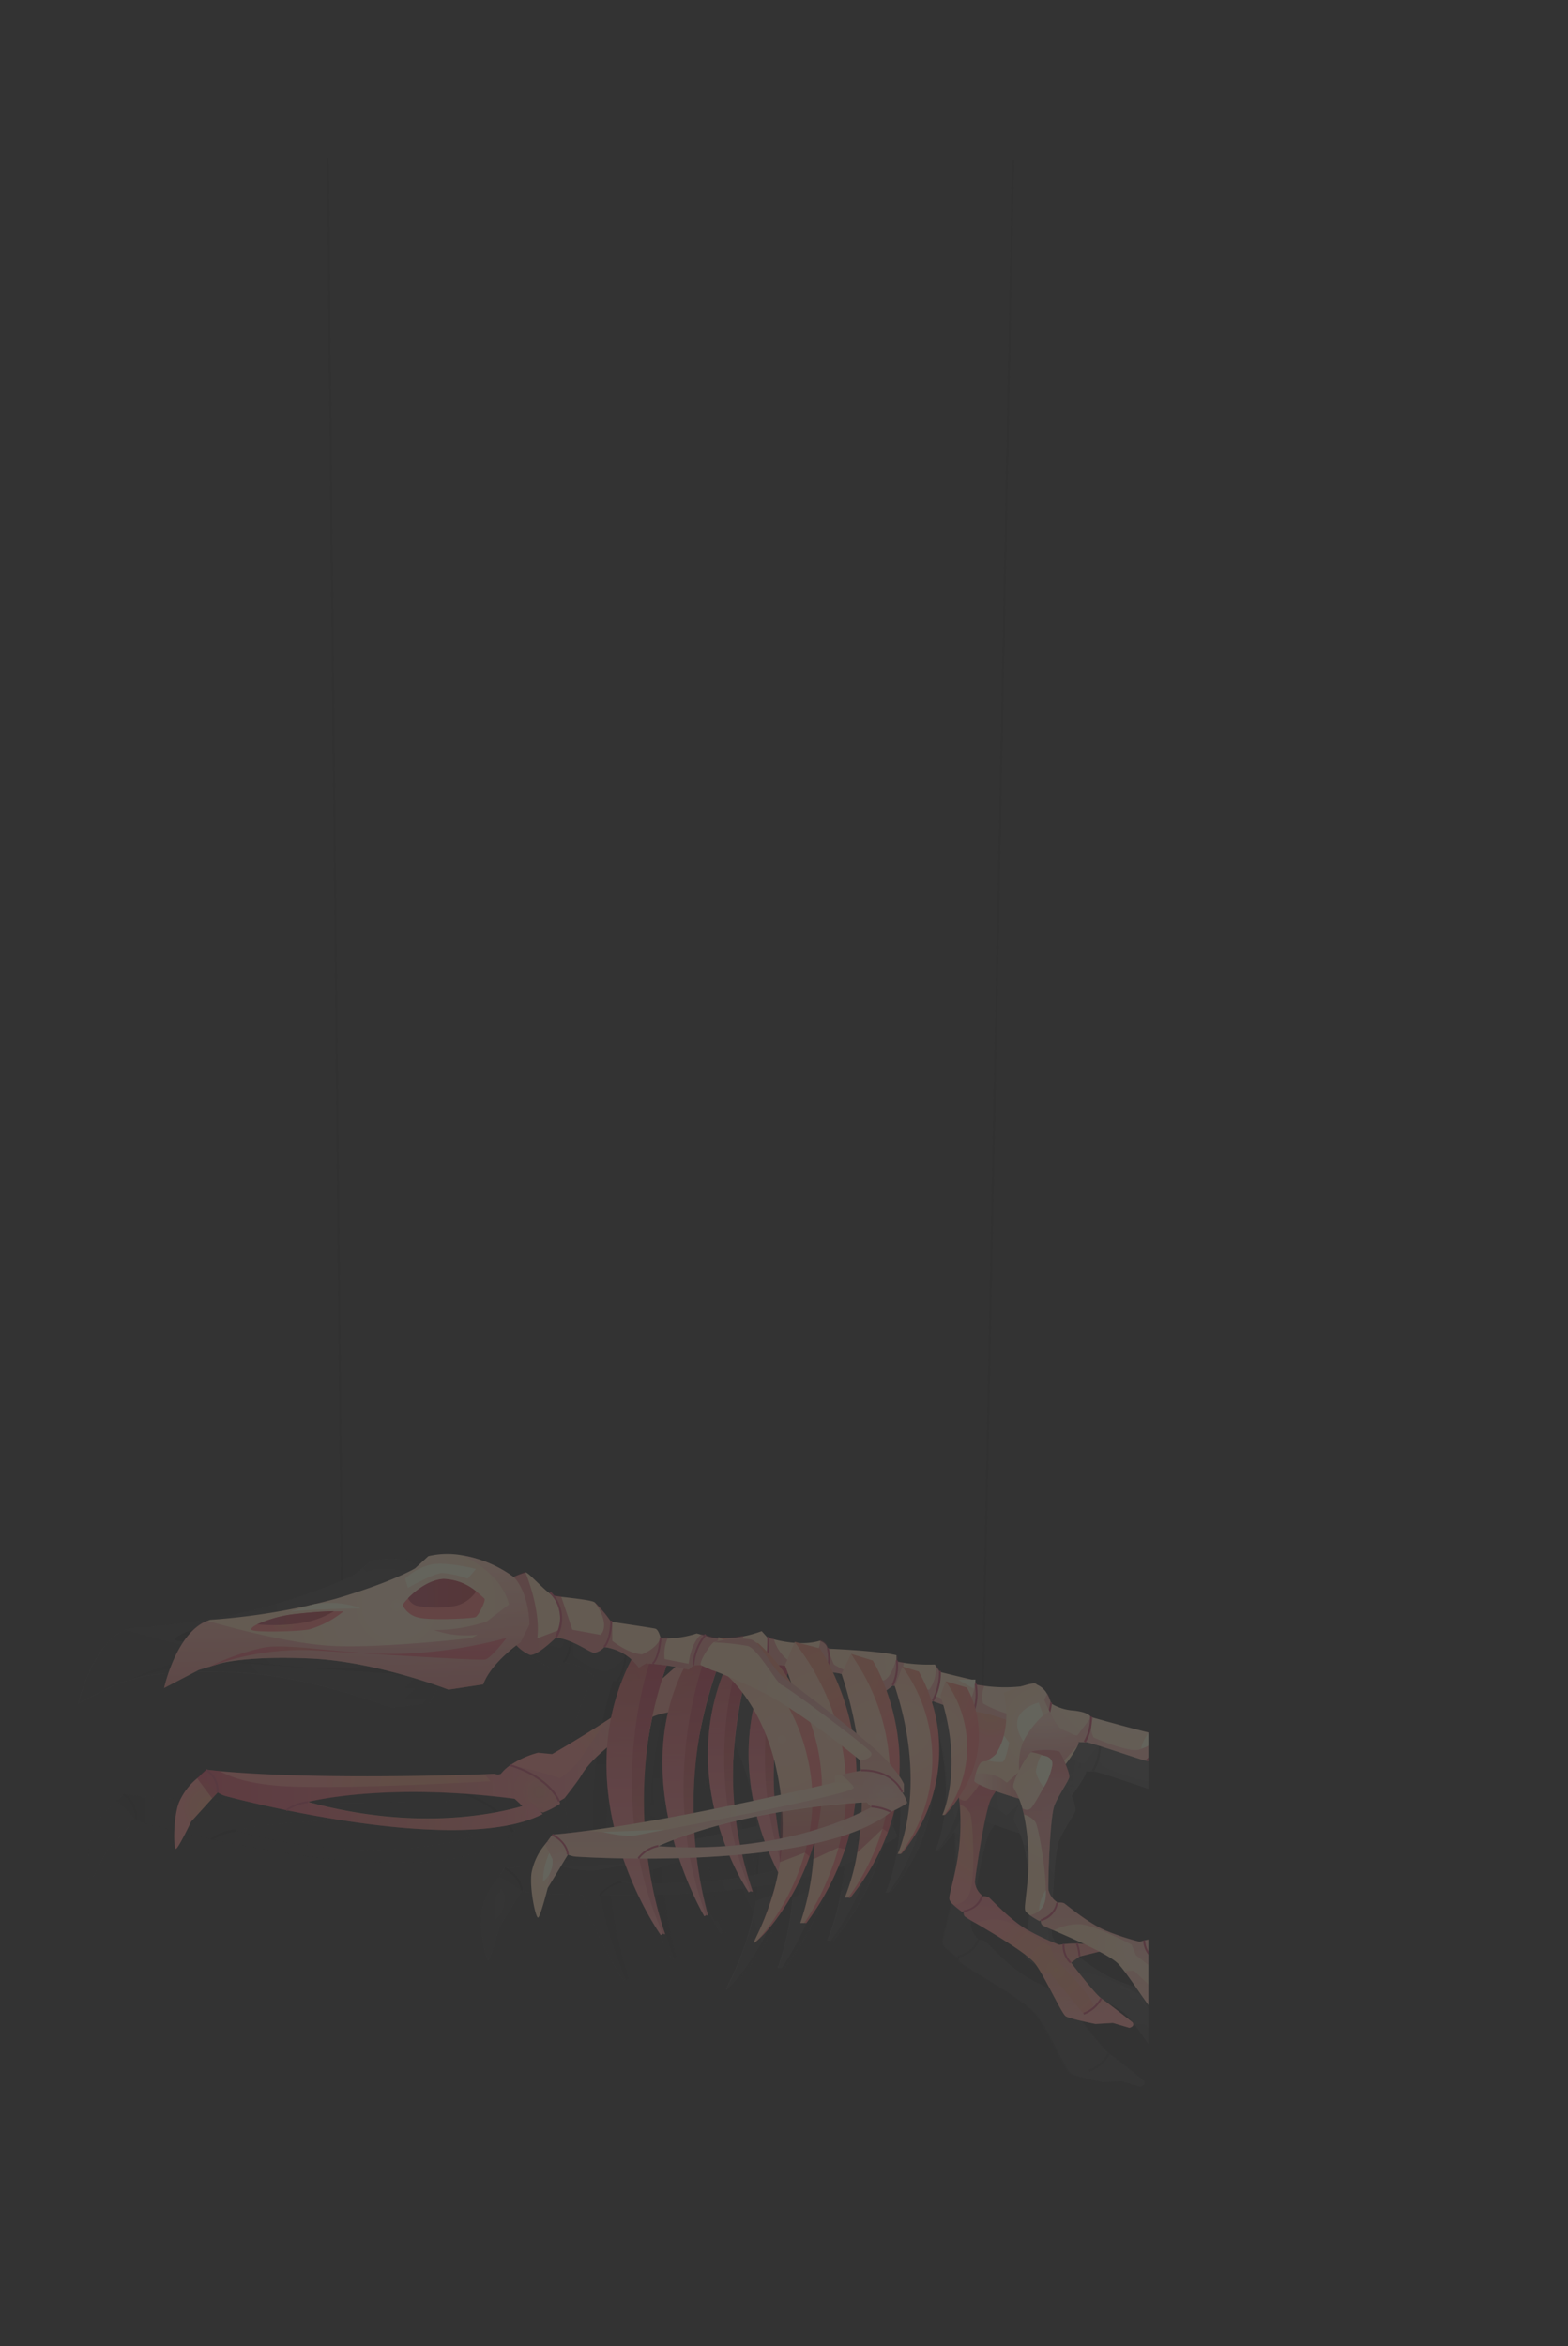 <svg xmlns="http://www.w3.org/2000/svg" xmlns:xlink="http://www.w3.org/1999/xlink" viewBox="0 0 252.04 377"><rect x="0" y="0" width="252.04" height="377" fill="#333333" stroke="none"/><defs><style>.cls-1{fill:none;}.cls-2{isolation:isolate;}.cls-3{opacity:0.6;}.cls-4{clip-path:url(#clip-path);}.cls-103,.cls-105,.cls-106,.cls-109,.cls-110,.cls-111,.cls-12,.cls-16,.cls-25,.cls-32,.cls-48,.cls-5,.cls-50,.cls-51,.cls-54,.cls-55,.cls-60,.cls-67,.cls-71,.cls-86{opacity:0.4;}.cls-6{opacity:0.3;}.cls-7{fill:#181818;}.cls-10,.cls-100,.cls-101,.cls-102,.cls-103,.cls-104,.cls-105,.cls-106,.cls-107,.cls-108,.cls-109,.cls-11,.cls-110,.cls-111,.cls-112,.cls-113,.cls-114,.cls-115,.cls-116,.cls-117,.cls-12,.cls-14,.cls-15,.cls-16,.cls-17,.cls-18,.cls-19,.cls-20,.cls-21,.cls-22,.cls-23,.cls-24,.cls-26,.cls-27,.cls-28,.cls-29,.cls-30,.cls-31,.cls-32,.cls-33,.cls-34,.cls-35,.cls-36,.cls-37,.cls-38,.cls-39,.cls-40,.cls-41,.cls-42,.cls-43,.cls-44,.cls-45,.cls-46,.cls-47,.cls-48,.cls-49,.cls-50,.cls-51,.cls-52,.cls-53,.cls-54,.cls-55,.cls-56,.cls-57,.cls-58,.cls-59,.cls-60,.cls-61,.cls-62,.cls-63,.cls-64,.cls-65,.cls-66,.cls-67,.cls-69,.cls-70,.cls-71,.cls-72,.cls-73,.cls-74,.cls-75,.cls-76,.cls-77,.cls-78,.cls-79,.cls-8,.cls-80,.cls-81,.cls-82,.cls-83,.cls-84,.cls-85,.cls-86,.cls-87,.cls-88,.cls-89,.cls-9,.cls-90,.cls-91,.cls-92,.cls-93,.cls-94,.cls-95,.cls-96,.cls-97,.cls-98,.cls-99{fill-rule:evenodd;}.cls-8{fill:url(#Áåçûìÿííûé_ãðàäèåíò_42);}.cls-9{fill:url(#Áåçûìÿííûé_ãðàäèåíò_42-2);}.cls-10{fill:url(#Áåçûìÿííûé_ãðàäèåíò_42-3);}.cls-11{fill:url(#Áåçûìÿííûé_ãðàäèåíò_42-4);}.cls-103,.cls-105,.cls-106,.cls-109,.cls-110,.cls-111,.cls-116,.cls-12,.cls-16,.cls-25,.cls-32,.cls-48,.cls-50,.cls-51,.cls-54,.cls-55,.cls-60,.cls-62,.cls-67,.cls-71,.cls-86{mix-blend-mode:multiply;}.cls-12{fill:url(#Áåçûìÿííûé_ãðàäèåíò_34);}.cls-13{fill:#1a1a1a;}.cls-14{fill:url(#Áåçûìÿííûé_ãðàäèåíò_42-5);}.cls-15{fill:url(#Áåçûìÿííûé_ãðàäèåíò_42-6);}.cls-16{fill:url(#Áåçûìÿííûé_ãðàäèåíò_34-2);}.cls-17{fill:url(#Áåçûìÿííûé_ãðàäèåíò_42-7);}.cls-18{fill:url(#Áåçûìÿííûé_ãðàäèåíò_37);}.cls-19{fill:url(#Áåçûìÿííûé_ãðàäèåíò_42-8);}.cls-20{fill:url(#Áåçûìÿííûé_ãðàäèåíò_37-2);}.cls-21{fill:url(#Áåçûìÿííûé_ãðàäèåíò_42-9);}.cls-22{fill:url(#Áåçûìÿííûé_ãðàäèåíò_37-3);}.cls-23{fill:url(#Áåçûìÿííûé_ãðàäèåíò_42-10);}.cls-24{fill:url(#Áåçûìÿííûé_ãðàäèåíò_37-4);}.cls-26{fill:url(#Áåçûìÿííûé_ãðàäèåíò_34-3);}.cls-27{fill:url(#Áåçûìÿííûé_ãðàäèåíò_34-4);}.cls-28{fill:url(#Áåçûìÿííûé_ãðàäèåíò_34-5);}.cls-29{fill:url(#Áåçûìÿííûé_ãðàäèåíò_34-6);}.cls-30{fill:url(#Áåçûìÿííûé_ãðàäèåíò_42-11);}.cls-31{fill:url(#Áåçûìÿííûé_ãðàäèåíò_33);}.cls-32{fill:url(#Áåçûìÿííûé_ãðàäèåíò_40);}.cls-33{fill:url(#Áåçûìÿííûé_ãðàäèåíò_33-2);}.cls-34{fill:url(#Áåçûìÿííûé_ãðàäèåíò_37-5);}.cls-35{fill:url(#Áåçûìÿííûé_ãðàäèåíò_37-6);}.cls-36{fill:url(#Áåçûìÿííûé_ãðàäèåíò_37-7);}.cls-37{fill:#090909;}.cls-38{fill:url(#Áåçûìÿííûé_ãðàäèåíò_37-8);}.cls-39{fill:url(#Áåçûìÿííûé_ãðàäèåíò_38);}.cls-40{fill:url(#Áåçûìÿííûé_ãðàäèåíò_37-9);}.cls-41{fill:url(#Áåçûìÿííûé_ãðàäèåíò_38-2);}.cls-42{fill:url(#Áåçûìÿííûé_ãðàäèåíò_37-10);}.cls-43{fill:url(#Áåçûìÿííûé_ãðàäèåíò_38-3);}.cls-44{fill:url(#Áåçûìÿííûé_ãðàäèåíò_37-11);}.cls-45{fill:url(#Áåçûìÿííûé_ãðàäèåíò_38-4);}.cls-46{fill:url(#Áåçûìÿííûé_ãðàäèåíò_37-12);}.cls-47{fill:url(#Áåçûìÿííûé_ãðàäèåíò_38-5);}.cls-48{fill:url(#Áåçûìÿííûé_ãðàäèåíò_34-7);}.cls-49{fill:url(#Áåçûìÿííûé_ãðàäèåíò_33-3);}.cls-50{fill:url(#Áåçûìÿííûé_ãðàäèåíò_40-2);}.cls-51{fill:url(#Áåçûìÿííûé_ãðàäèåíò_34-8);}.cls-52{fill:url(#Áåçûìÿííûé_ãðàäèåíò_33-4);}.cls-53{fill:url(#Áåçûìÿííûé_ãðàäèåíò_33-5);}.cls-54{fill:url(#Áåçûìÿííûé_ãðàäèåíò_34-9);}.cls-55{fill:#1b1b1b;}.cls-56{fill:url(#Áåçûìÿííûé_ãðàäèåíò_33-6);}.cls-57{fill:url(#Áåçûìÿííûé_ãðàäèåíò_33-7);}.cls-58{fill:url(#Áåçûìÿííûé_ãðàäèåíò_33-8);}.cls-59{fill:url(#Áåçûìÿííûé_ãðàäèåíò_33-9);}.cls-60{fill:url(#Áåçûìÿííûé_ãðàäèåíò_34-10);}.cls-61{fill:#8d8d8d;}.cls-62{opacity:0.48;fill:url(#Áåçûìÿííûé_ãðàäèåíò_48);}.cls-63{fill:url(#Áåçûìÿííûé_ãðàäèåíò_74);}.cls-64{fill:url(#Áåçûìÿííûé_ãðàäèåíò_74-2);}.cls-65{fill:url(#Áåçûìÿííûé_ãðàäèåíò_74-3);}.cls-66{fill:url(#Áåçûìÿííûé_ãðàäèåíò_74-4);}.cls-67{fill:url(#Áåçûìÿííûé_ãðàäèåíò_87);}.cls-68{fill:#ca4f6d;}.cls-69{fill:url(#Áåçûìÿííûé_ãðàäèåíò_74-5);}.cls-70{fill:url(#Áåçûìÿííûé_ãðàäèåíò_74-6);}.cls-71{fill:url(#Áåçûìÿííûé_ãðàäèåíò_87-2);}.cls-72{fill:url(#Áåçûìÿííûé_ãðàäèåíò_74-7);}.cls-73{fill:url(#Áåçûìÿííûé_ãðàäèåíò_13);}.cls-74{fill:url(#Áåçûìÿííûé_ãðàäèåíò_74-8);}.cls-75{fill:url(#Áåçûìÿííûé_ãðàäèåíò_13-2);}.cls-76{fill:url(#Áåçûìÿííûé_ãðàäèåíò_74-9);}.cls-77{fill:url(#Áåçûìÿííûé_ãðàäèåíò_13-3);}.cls-78{fill:url(#Áåçûìÿííûé_ãðàäèåíò_74-10);}.cls-79{fill:url(#Áåçûìÿííûé_ãðàäèåíò_13-4);}.cls-80{fill:url(#Áåçûìÿííûé_ãðàäèåíò_87-3);}.cls-81{fill:url(#Áåçûìÿííûé_ãðàäèåíò_87-4);}.cls-82{fill:url(#Áåçûìÿííûé_ãðàäèåíò_87-5);}.cls-83{fill:url(#Áåçûìÿííûé_ãðàäèåíò_87-6);}.cls-84{fill:url(#Áåçûìÿííûé_ãðàäèåíò_74-11);}.cls-85{fill:url(#Áåçûìÿííûé_ãðàäèåíò_31);}.cls-86{fill:url(#Áåçûìÿííûé_ãðàäèåíò_87-7);}.cls-87{fill:url(#Áåçûìÿííûé_ãðàäèåíò_31-2);}.cls-88{fill:url(#Áåçûìÿííûé_ãðàäèåíò_151);}.cls-89{fill:url(#Áåçûìÿííûé_ãðàäèåíò_151-2);}.cls-90{fill:url(#Áåçûìÿííûé_ãðàäèåíò_151-3);}.cls-91{fill:url(#Áåçûìÿííûé_ãðàäèåíò_39);}.cls-92{fill:url(#Áåçûìÿííûé_ãðàäèåíò_39-2);}.cls-93{fill:url(#Áåçûìÿííûé_ãðàäèåíò_151-4);}.cls-94{fill:url(#Áåçûìÿííûé_ãðàäèåíò_79);}.cls-95{fill:url(#Áåçûìÿííûé_ãðàäèåíò_151-5);}.cls-96{fill:url(#Áåçûìÿííûé_ãðàäèåíò_79-2);}.cls-97{fill:url(#Áåçûìÿííûé_ãðàäèåíò_151-6);}.cls-98{fill:url(#Áåçûìÿííûé_ãðàäèåíò_79-3);}.cls-99{fill:url(#Áåçûìÿííûé_ãðàäèåíò_151-7);}.cls-100{fill:url(#Áåçûìÿííûé_ãðàäèåíò_79-4);}.cls-101{fill:url(#Áåçûìÿííûé_ãðàäèåíò_151-8);}.cls-102{fill:url(#Áåçûìÿííûé_ãðàäèåíò_79-5);}.cls-103{fill:url(#Áåçûìÿííûé_ãðàäèåíò_84);}.cls-104{fill:url(#Áåçûìÿííûé_ãðàäèåíò_31-3);}.cls-105{fill:url(#Áåçûìÿííûé_ãðàäèåíò_84-2);}.cls-106{fill:url(#Áåçûìÿííûé_ãðàäèåíò_84-3);}.cls-107{fill:url(#Áåçûìÿííûé_ãðàäèåíò_31-4);}.cls-108{fill:url(#Áåçûìÿííûé_ãðàäèåíò_31-5);}.cls-109{fill:url(#Áåçûìÿííûé_ãðàäèåíò_87-8);}.cls-110{fill:url(#Áåçûìÿííûé_ãðàäèåíò_96);}.cls-111{fill:url(#Áåçûìÿííûé_ãðàäèåíò_96-2);}.cls-112{fill:url(#Áåçûìÿííûé_ãðàäèåíò_31-6);}.cls-113{fill:url(#Áåçûìÿííûé_ãðàäèåíò_31-7);}.cls-114{fill:url(#Áåçûìÿííûé_ãðàäèåíò_31-8);}.cls-115{fill:url(#Áåçûìÿííûé_ãðàäèåíò_31-9);}.cls-116{opacity:0.3;fill:url(#Áåçûìÿííûé_ãðàäèåíò_69);}.cls-117{fill:#fffede;}</style><clipPath id="clip-path"><rect class="cls-1" y="25.28" width="184.59" height="351.72" rx="25.96"/></clipPath><radialGradient id="Áåçûìÿííûé_ãðàäèåíò_42" cx="688.94" cy="275.64" r="15.72" gradientTransform="matrix(-1, 0, 0, 1, 784.21, 0)" gradientUnits="userSpaceOnUse"><stop offset="0" stop-color="#515151"/><stop offset="1" stop-color="#4f4f4f"/></radialGradient><radialGradient id="Áåçûìÿííûé_ãðàäèåíò_42-2" cx="706.58" cy="291.16" r="4.92" xlink:href="#Áåçûìÿííûé_ãðàäèåíò_42"/><radialGradient id="Áåçûìÿííûé_ãðàäèåíò_42-3" cx="727.86" cy="291.71" r="19.91" xlink:href="#Áåçûìÿííûé_ãðàäèåíò_42"/><radialGradient id="Áåçûìÿííûé_ãðàäèåíò_42-4" cx="765.29" cy="293.31" r="5.26" xlink:href="#Áåçûìÿííûé_ãðàäèåíò_42"/><linearGradient id="Áåçûìÿííûé_ãðàäèåíò_34" x1="674.44" y1="283.22" x2="765.96" y2="283.22" gradientTransform="matrix(-1, 0, 0, 1, 784.21, 0)" gradientUnits="userSpaceOnUse"><stop offset="0" stop-color="#3f3f3f"/><stop offset="1" stop-color="#202020"/></linearGradient><radialGradient id="Áåçûìÿííûé_ãðàäèåíò_42-5" cx="627.37" cy="299.55" r="11.24" xlink:href="#Áåçûìÿííûé_ãðàäèåíò_42"/><radialGradient id="Áåçûìÿííûé_ãðàäèåíò_42-6" cx="615.35" cy="323.51" r="13.46" xlink:href="#Áåçûìÿííûé_ãðàäèåíò_42"/><linearGradient id="Áåçûìÿííûé_ãðàäèåíò_34-2" x1="778.12" y1="404.31" x2="778.12" y2="357.05" gradientTransform="matrix(-0.99, -0.12, -0.12, 0.99, 987.58, 25.96)" xlink:href="#Áåçûìÿííûé_ãðàäèåíò_34"/><radialGradient id="Áåçûìÿííûé_ãðàäèåíò_42-7" cx="690.28" cy="271.24" r="18.61" xlink:href="#Áåçûìÿííûé_ãðàäèåíò_42"/><radialGradient id="Áåçûìÿííûé_ãðàäèåíò_37" cx="685.63" cy="293.23" r="17.7" gradientTransform="matrix(-1, 0, 0, 1, 784.21, 0)" gradientUnits="userSpaceOnUse"><stop offset="0" stop-color="#3a3a3a"/><stop offset="1" stop-color="#2c2c2c"/></radialGradient><radialGradient id="Áåçûìÿííûé_ãðàäèåíò_42-8" cx="728.78" cy="362.32" r="16.3" gradientTransform="matrix(-1, -0.04, -0.04, 1.06, 845.77, -86.4)" xlink:href="#Áåçûìÿííûé_ãðàäèåíò_42"/><radialGradient id="Áåçûìÿííûé_ãðàäèåíò_37-2" cx="724.74" cy="381.55" r="15.52" gradientTransform="matrix(-1, -0.04, -0.04, 1.06, 845.77, -86.4)" xlink:href="#Áåçûìÿííûé_ãðàäèåíò_37"/><radialGradient id="Áåçûìÿííûé_ãðàäèåíò_42-9" cx="721.18" cy="209.04" r="16.16" gradientTransform="matrix(-1, -0.04, -0.03, 0.94, 839.26, 100.07)" xlink:href="#Áåçûìÿííûé_ãðàäèåíò_42"/><radialGradient id="Áåçûìÿííûé_ãðàäèåíò_37-3" cx="717.73" cy="227.98" r="15.49" gradientTransform="matrix(-1, -0.04, -0.03, 0.94, 839.26, 100.07)" xlink:href="#Áåçûìÿííûé_ãðàäèåíò_37"/><radialGradient id="Áåçûìÿííûé_ãðàäèåíò_42-10" cx="713.36" cy="209.74" r="16.16" gradientTransform="matrix(-1, -0.04, -0.03, 0.94, 838.72, 99.07)" xlink:href="#Áåçûìÿííûé_ãðàäèåíò_42"/><radialGradient id="Áåçûìÿííûé_ãðàäèåíò_37-4" cx="709.9" cy="228.68" r="15.49" gradientTransform="matrix(-1, -0.04, -0.03, 0.94, 838.72, 99.07)" xlink:href="#Áåçûìÿííûé_ãðàäèåíò_37"/><linearGradient id="Áåçûìÿííûé_ãðàäèåíò_34-3" x1="687.87" y1="318.2" x2="687.87" y2="268.11" xlink:href="#Áåçûìÿííûé_ãðàäèåíò_34"/><linearGradient id="Áåçûìÿííûé_ãðàäèåíò_34-4" x1="678.35" y1="314.93" x2="678.35" y2="268.41" xlink:href="#Áåçûìÿííûé_ãðàäèåíò_34"/><linearGradient id="Áåçûìÿííûé_ãðàäèåíò_34-5" x1="671.51" y1="310.72" x2="671.51" y2="269.5" xlink:href="#Áåçûìÿííûé_ãðàäèåíò_34"/><linearGradient id="Áåçûìÿííûé_ãðàäèåíò_34-6" x1="664.28" y1="310.74" x2="664.28" y2="269.5" xlink:href="#Áåçûìÿííûé_ãðàäèåíò_34"/><radialGradient id="Áåçûìÿííûé_ãðàäèåíò_42-11" cx="626.3" cy="277.48" r="5.73" xlink:href="#Áåçûìÿííûé_ãðàäèåíò_42"/><radialGradient id="Áåçûìÿííûé_ãðàäèåíò_33" cx="599.68" cy="265.87" r="58.82" gradientTransform="matrix(-1, 0, 0, 1, 784.21, 0)" gradientUnits="userSpaceOnUse"><stop offset="0" stop-color="#828282"/><stop offset="1" stop-color="#707070"/></radialGradient><linearGradient id="Áåçûìÿííûé_ãðàäèåíò_40" x1="553.83" y1="273.41" x2="709.59" y2="273.41" gradientTransform="matrix(-1, 0, 0, 1, 784.21, 0)" gradientUnits="userSpaceOnUse"><stop offset="0" stop-color="#393939"/><stop offset="1" stop-color="#1b1b1b"/></linearGradient><radialGradient id="Áåçûìÿííûé_ãðàäèåíò_33-2" cx="731.49" cy="257.87" r="22.56" xlink:href="#Áåçûìÿííûé_ãðàäèåíò_33"/><radialGradient id="Áåçûìÿííûé_ãðàäèåíò_37-5" cx="725.17" cy="255.23" r="3.08" xlink:href="#Áåçûìÿííûé_ãðàäèåíò_37"/><radialGradient id="Áåçûìÿííûé_ãðàäèåíò_37-6" cx="751.55" cy="260.58" r="2.23" xlink:href="#Áåçûìÿííûé_ãðàäèåíò_37"/><radialGradient id="Áåçûìÿííûé_ãðàäèåíò_37-7" cx="748.97" cy="265.63" r="6.13" xlink:href="#Áåçûìÿííûé_ãðàäèåíò_37"/><radialGradient id="Áåçûìÿííûé_ãðàäèåíò_37-8" cx="656.82" cy="269.5" r="18.52" xlink:href="#Áåçûìÿííûé_ãðàäèåíò_37"/><radialGradient id="Áåçûìÿííûé_ãðàäèåíò_38" cx="654.95" cy="281.85" r="18.19" gradientTransform="matrix(-1, 0, 0, 1, 784.21, 0)" gradientUnits="userSpaceOnUse"><stop offset="0" stop-color="#757575"/><stop offset="1" stop-color="#707070"/></radialGradient><radialGradient id="Áåçûìÿííûé_ãðàäèåíò_37-9" cx="709.76" cy="219.63" r="16.96" gradientTransform="matrix(-1, -0.05, -0.04, 0.95, 855.3, 96.04)" xlink:href="#Áåçûìÿííûé_ãðàäèåíò_37"/><radialGradient id="Áåçûìÿííûé_ãðàäèåíò_38-2" cx="646.29" cy="282.04" r="15.71" xlink:href="#Áåçûìÿííûé_ãðàäèåíò_38"/><radialGradient id="Áåçûìÿííûé_ãðàäèåíò_37-10" cx="701.2" cy="220.96" r="13.02" gradientTransform="matrix(-1, -0.05, -0.04, 0.95, 855.3, 96.04)" xlink:href="#Áåçûìÿííûé_ãðàäèåíò_37"/><radialGradient id="Áåçûìÿííûé_ãðàäèåíò_38-3" cx="699.96" cy="229.65" r="12.76" gradientTransform="matrix(-1, -0.05, -0.04, 0.95, 855.3, 96.04)" xlink:href="#Áåçûìÿííûé_ãðàäèåíò_38"/><radialGradient id="Áåçûìÿííûé_ãðàäèåíò_37-11" cx="693.69" cy="222.81" r="9.31" gradientTransform="matrix(-1, -0.05, -0.04, 0.95, 855.3, 96.04)" xlink:href="#Áåçûìÿííûé_ãðàäèåíò_37"/><radialGradient id="Áåçûìÿííûé_ãðàäèåíò_38-4" cx="693.11" cy="229.02" r="9.12" gradientTransform="matrix(-1, -0.05, -0.04, 0.95, 855.3, 96.04)" xlink:href="#Áåçûìÿííûé_ãðàäèåíò_38"/><radialGradient id="Áåçûìÿííûé_ãðàäèåíò_37-12" cx="668.26" cy="268.9" r="20.18" xlink:href="#Áåçûìÿííûé_ãðàäèåíò_37"/><radialGradient id="Áåçûìÿííûé_ãðàäèåíò_38-5" cx="663.47" cy="282.32" r="20.18" xlink:href="#Áåçûìÿííûé_ãðàäèåíò_38"/><linearGradient id="Áåçûìÿííûé_ãðàäèåíò_34-7" x1="739.25" y1="274.43" x2="739.25" y2="250.67" xlink:href="#Áåçûìÿííûé_ãðàäèåíò_34"/><radialGradient id="Áåçûìÿííûé_ãðàäèåíò_33-3" cx="616.7" cy="280.59" r="9.61" xlink:href="#Áåçûìÿííûé_ãðàäèåíò_33"/><linearGradient id="Áåçûìÿííûé_ãðàäèåíò_40-2" x1="618.9" y1="292.32" x2="628.19" y2="292.32" xlink:href="#Áåçûìÿííûé_ãðàäèåíò_40"/><linearGradient id="Áåçûìÿííûé_ãðàäèåíò_34-8" x1="614.96" y1="292.04" x2="614.96" y2="279.06" xlink:href="#Áåçûìÿííûé_ãðàäèåíò_34"/><radialGradient id="Áåçûìÿííûé_ãðàäèåíò_33-4" cx="615.14" cy="295.42" r="11.27" xlink:href="#Áåçûìÿííûé_ãðàäèåíò_33"/><radialGradient id="Áåçûìÿííûé_ãðàäèåíò_33-5" cx="596.73" cy="319.31" r="12.63" xlink:href="#Áåçûìÿííûé_ãðàäèåíò_33"/><linearGradient id="Áåçûìÿííûé_ãðàäèåíò_34-9" x1="602.12" y1="333.32" x2="602.12" y2="286.06" xlink:href="#Áåçûìÿííûé_ãðàäèåíò_34"/><radialGradient id="Áåçûìÿííûé_ãðàäèåíò_33-6" cx="654.31" cy="274.27" r="15.19" xlink:href="#Áåçûìÿííûé_ãðàäèåíò_33"/><radialGradient id="Áåçûìÿííûé_ãðàäèåíò_33-7" cx="644.97" cy="291.47" r="4.92" xlink:href="#Áåçûìÿííûé_ãðàäèåíò_33"/><radialGradient id="Áåçûìÿííûé_ãðàäèåíò_33-8" cx="666.23" cy="295.42" r="20.16" xlink:href="#Áåçûìÿííûé_ãðàäèåíò_33"/><radialGradient id="Áåçûìÿííûé_ãðàäèåíò_33-9" cx="702.84" cy="305.6" r="5.29" xlink:href="#Áåçûìÿííûé_ãðàäèåíò_33"/><linearGradient id="Áåçûìÿííûé_ãðàäèåíò_34-10" x1="672.25" y1="309.69" x2="672.25" y2="265.71" xlink:href="#Áåçûìÿííûé_ãðàäèåíò_34"/><radialGradient id="Áåçûìÿííûé_ãðàäèåíò_48" cx="594.11" cy="285.77" r="89.83" gradientTransform="matrix(-1, 0, 0, 1, 784.21, 0)" gradientUnits="userSpaceOnUse"><stop offset="0" stop-color="#d1d1d1"/><stop offset="1" stop-color="#1d1d1d"/></radialGradient><radialGradient id="Áåçûìÿííûé_ãðàäèåíò_74" cx="646.73" cy="566.3" r="14.25" gradientTransform="matrix(-1, 0.01, 0.01, 1, 743.59, -299.07)" gradientUnits="userSpaceOnUse"><stop offset="0" stop-color="#efa47e"/><stop offset="1" stop-color="#ff908d"/></radialGradient><radialGradient id="Áåçûìÿííûé_ãðàäèåíò_74-2" cx="662.72" cy="580.37" r="4.47" xlink:href="#Áåçûìÿííûé_ãðàäèåíò_74"/><radialGradient id="Áåçûìÿííûé_ãðàäèåíò_74-3" cx="682.02" cy="580.87" r="18.05" xlink:href="#Áåçûìÿííûé_ãðàäèåíò_74"/><radialGradient id="Áåçûìÿííûé_ãðàäèåíò_74-4" cx="715.96" cy="582.32" r="4.77" xlink:href="#Áåçûìÿííûé_ãðàäèåíò_74"/><linearGradient id="Áåçûìÿííûé_ãðàäèåíò_87" x1="633.57" y1="573.17" x2="716.57" y2="573.17" gradientTransform="matrix(-1, 0.01, 0.01, 1, 743.59, -299.07)" gradientUnits="userSpaceOnUse"><stop offset="0" stop-color="#fdb5b2"/><stop offset="1" stop-color="#b60037"/></linearGradient><radialGradient id="Áåçûìÿííûé_ãðàäèåíò_74-5" cx="590.89" cy="587.97" r="10.19" xlink:href="#Áåçûìÿííûé_ãðàäèåíò_74"/><radialGradient id="Áåçûìÿííûé_ãðàäèåíò_74-6" cx="579.98" cy="609.7" r="12.2" xlink:href="#Áåçûìÿííûé_ãðàäèåíò_74"/><linearGradient id="Áåçûìÿííûé_ãðàäèåíò_87-2" x1="708.29" y1="683.19" x2="708.29" y2="640.33" gradientTransform="matrix(-0.99, -0.11, -0.11, 0.99, 947.15, -274.73)" xlink:href="#Áåçûìÿííûé_ãðàäèåíò_87"/><radialGradient id="Áåçûìÿííûé_ãðàäèåíò_74-7" cx="647.94" cy="562.3" r="16.88" xlink:href="#Áåçûìÿííûé_ãðàäèåíò_74"/><radialGradient id="Áåçûìÿííûé_ãðàäèåíò_13" cx="643.72" cy="582.25" r="16.05" gradientTransform="matrix(-1, 0.01, 0.01, 1, 743.59, -299.07)" gradientUnits="userSpaceOnUse"><stop offset="0" stop-color="#db7060"/><stop offset="1" stop-color="#dd6a71"/></radialGradient><radialGradient id="Áåçûìÿííûé_ãðàäèåíò_74-8" cx="677.22" cy="635.85" r="14.78" gradientTransform="matrix(-1, -0.03, -0.03, 1.06, 804.45, -385.96)" xlink:href="#Áåçûìÿííûé_ãðàäèåíò_74"/><radialGradient id="Áåçûìÿííûé_ãðàäèåíò_13-2" cx="673.56" cy="653.29" r="14.08" gradientTransform="matrix(-1, -0.03, -0.03, 1.06, 804.45, -385.96)" xlink:href="#Áåçûìÿííûé_ãðàäèåíò_13"/><radialGradient id="Áåçûìÿííûé_ãðàäèåíò_74-9" cx="670.34" cy="515.6" r="14.65" gradientTransform="matrix(-1, -0.03, -0.03, 0.94, 799.43, -199.44)" xlink:href="#Áåçûìÿííûé_ãðàäèåíò_74"/><radialGradient id="Áåçûìÿííûé_ãðàäèåíò_13-3" cx="667.21" cy="532.77" r="14.05" gradientTransform="matrix(-1, -0.03, -0.03, 0.94, 799.43, -199.44)" xlink:href="#Áåçûìÿííûé_ãðàäèåíò_13"/><radialGradient id="Áåçûìÿííûé_ãðàäèåíò_74-10" cx="663.16" cy="516.23" r="14.65" gradientTransform="matrix(-1, -0.03, -0.03, 0.94, 798.88, -200.43)" xlink:href="#Áåçûìÿííûé_ãðàäèåíò_74"/><radialGradient id="Áåçûìÿííûé_ãðàäèåíò_13-4" cx="660.03" cy="533.4" r="14.05" gradientTransform="matrix(-1, -0.03, -0.03, 0.94, 798.88, -200.43)" xlink:href="#Áåçûìÿííûé_ãðàäèåíò_13"/><linearGradient id="Áåçûìÿííûé_ãðàäèåíò_87-3" x1="645.75" y1="604.89" x2="645.75" y2="559.46" xlink:href="#Áåçûìÿííûé_ãðàäèåíò_87"/><linearGradient id="Áåçûìÿííûé_ãðàäèåíò_87-4" x1="637.12" y1="601.92" x2="637.12" y2="559.74" xlink:href="#Áåçûìÿííûé_ãðàäèåíò_87"/><linearGradient id="Áåçûìÿííûé_ãðàäèåíò_87-5" x1="630.92" y1="598.1" x2="630.92" y2="560.72" xlink:href="#Áåçûìÿííûé_ãðàäèåíò_87"/><linearGradient id="Áåçûìÿííûé_ãðàäèåíò_87-6" x1="624.36" y1="598.12" x2="624.36" y2="560.73" xlink:href="#Áåçûìÿííûé_ãðàäèåíò_87"/><radialGradient id="Áåçûìÿííûé_ãðàäèåíò_74-11" cx="589.91" cy="567.96" r="5.2" xlink:href="#Áåçûìÿííûé_ãðàäèåíò_74"/><radialGradient id="Áåçûìÿííûé_ãðàäèåíò_31" cx="565.77" cy="557.43" r="53.34" gradientTransform="matrix(-1, 0.01, 0.01, 1, 743.59, -299.07)" gradientUnits="userSpaceOnUse"><stop offset="0" stop-color="#ffe3c7"/><stop offset="1" stop-color="#ffd8b3"/></radialGradient><linearGradient id="Áåçûìÿííûé_ãðàäèåíò_87-7" x1="524.2" y1="564.27" x2="665.45" y2="564.27" xlink:href="#Áåçûìÿííûé_ãðàäèåíò_87"/><radialGradient id="Áåçûìÿííûé_ãðàäèåíò_31-2" cx="685.31" cy="550.17" r="20.46" xlink:href="#Áåçûìÿííûé_ãðàäèåíò_31"/><radialGradient id="Áåçûìÿííûé_ãðàäèåíò_151" cx="679.57" cy="547.78" r="2.8" gradientTransform="matrix(-1, 0.01, 0.01, 1, 743.59, -299.07)" gradientUnits="userSpaceOnUse"><stop offset="0" stop-color="#ef9372"/><stop offset="1" stop-color="#ff7a7b"/></radialGradient><radialGradient id="Áåçûìÿííûé_ãðàäèåíò_151-2" cx="703.5" cy="552.64" r="2.02" xlink:href="#Áåçûìÿííûé_ãðàäèåíò_151"/><radialGradient id="Áåçûìÿííûé_ãðàäèåíò_151-3" cx="701.16" cy="557.21" r="5.56" xlink:href="#Áåçûìÿííûé_ãðàäèåíò_151"/><linearGradient id="Áåçûìÿííûé_ãðàäèåíò_39" x1="671.46" y1="549.69" x2="682.42" y2="549.69" gradientTransform="matrix(-1, 0.01, 0.01, 1, 743.59, -299.07)" gradientUnits="userSpaceOnUse"><stop offset="0" stop-color="#c03e45"/><stop offset="1" stop-color="#bb485d"/></linearGradient><linearGradient id="Áåçûìÿííûé_ãðàäèåíò_39-2" x1="694.4" y1="553.52" x2="706.7" y2="553.52" xlink:href="#Áåçûìÿííûé_ãðàäèåíò_39"/><radialGradient id="Áåçûìÿííûé_ãðàäèåíò_151-4" cx="617.6" cy="560.72" r="16.8" xlink:href="#Áåçûìÿííûé_ãðàäèåíò_151"/><radialGradient id="Áåçûìÿííûé_ãðàäèåíò_79" cx="615.9" cy="571.92" r="16.49" gradientTransform="matrix(-1, 0.01, 0.01, 1, 743.59, -299.07)" gradientUnits="userSpaceOnUse"><stop offset="0" stop-color="#ffcfb1"/><stop offset="1" stop-color="#ffc2a2"/></radialGradient><radialGradient id="Áåçûìÿííûé_ãðàäèåíò_151-5" cx="658.29" cy="525.11" r="15.38" gradientTransform="matrix(-1, -0.04, -0.04, 0.95, 815.44, -203.6)" xlink:href="#Áåçûìÿííûé_ãðàäèåíò_151"/><radialGradient id="Áåçûìÿííûé_ãðàäèåíò_79-2" cx="608.04" cy="572.1" r="14.25" xlink:href="#Áåçûìÿííûé_ãðàäèåíò_79"/><radialGradient id="Áåçûìÿííûé_ãðàäèåíò_151-6" cx="650.53" cy="526.32" r="11.81" gradientTransform="matrix(-1, -0.04, -0.04, 0.95, 815.44, -203.6)" xlink:href="#Áåçûìÿííûé_ãðàäèåíò_151"/><radialGradient id="Áåçûìÿííûé_ãðàäèåíò_79-3" cx="649.4" cy="534.19" r="11.58" gradientTransform="matrix(-1, -0.04, -0.04, 0.95, 815.44, -203.6)" xlink:href="#Áåçûìÿííûé_ãðàäèåíò_79"/><radialGradient id="Áåçûìÿííûé_ãðàäèåíò_151-7" cx="643.71" cy="528" r="8.44" gradientTransform="matrix(-1, -0.04, -0.04, 0.95, 815.44, -203.6)" xlink:href="#Áåçûìÿííûé_ãðàäèåíò_151"/><radialGradient id="Áåçûìÿííûé_ãðàäèåíò_79-4" cx="643.19" cy="533.63" r="8.27" gradientTransform="matrix(-1, -0.04, -0.04, 0.95, 815.44, -203.6)" xlink:href="#Áåçûìÿííûé_ãðàäèåíò_79"/><radialGradient id="Áåçûìÿííûé_ãðàäèåíò_151-8" cx="627.97" cy="560.18" r="18.3" xlink:href="#Áåçûìÿííûé_ãðàäèåíò_151"/><radialGradient id="Áåçûìÿííûé_ãðàäèåíò_79-5" cx="623.62" cy="572.35" r="18.3" xlink:href="#Áåçûìÿííûé_ãðàäèåíò_79"/><linearGradient id="Áåçûìÿííûé_ãðàäèåíò_84" x1="692.34" y1="565.19" x2="692.34" y2="543.65" gradientTransform="matrix(-1, 0.01, 0.01, 1, 743.59, -299.07)" gradientUnits="userSpaceOnUse"><stop offset="0" stop-color="#b60037"/><stop offset="1" stop-color="#fdb5b2"/></linearGradient><radialGradient id="Áåçûìÿííûé_ãðàäèåíò_31-3" cx="581.21" cy="570.78" r="8.71" xlink:href="#Áåçûìÿííûé_ãðàäèåíò_31"/><linearGradient id="Áåçûìÿííûé_ãðàäèåíò_84-2" x1="583.2" y1="581.42" x2="591.63" y2="581.42" xlink:href="#Áåçûìÿííûé_ãðàäèåíò_84"/><linearGradient id="Áåçûìÿííûé_ãðàäèåíò_84-3" x1="579.63" y1="581.17" x2="579.63" y2="569.4" xlink:href="#Áåçûìÿííûé_ãðàäèåíò_84"/><radialGradient id="Áåçûìÿííûé_ãðàäèåíò_31-4" cx="579.79" cy="584.23" r="10.22" xlink:href="#Áåçûìÿííûé_ãðàäèåíò_31"/><radialGradient id="Áåçûìÿííûé_ãðàäèåíò_31-5" cx="563.1" cy="605.9" r="11.45" xlink:href="#Áåçûìÿííûé_ãðàäèåíò_31"/><linearGradient id="Áåçûìÿííûé_ãðàäèåíò_87-8" x1="567.99" y1="618.6" x2="567.99" y2="575.74" xlink:href="#Áåçûìÿííûé_ãðàäèåíò_87"/><linearGradient id="Áåçûìÿííûé_ãðàäèåíò_96" x1="607.47" y1="591.89" x2="607.47" y2="580.49" gradientTransform="matrix(-1, 0.01, 0.01, 1, 743.59, -299.07)" gradientUnits="userSpaceOnUse"><stop offset="0" stop-color="#b60037"/><stop offset="1" stop-color="#b35247"/></linearGradient><linearGradient id="Áåçûìÿííûé_ãðàäèåíò_96-2" x1="616.81" y1="593.3" x2="616.81" y2="580.85" xlink:href="#Áåçûìÿííûé_ãðàäèåíò_96"/><radialGradient id="Áåçûìÿííûé_ãðàäèåíò_31-6" cx="615.31" cy="565.05" r="13.78" xlink:href="#Áåçûìÿííûé_ãðàäèåíò_31"/><radialGradient id="Áåçûìÿííûé_ãðàäèåíò_31-7" cx="606.85" cy="580.65" r="4.47" xlink:href="#Áåçûìÿííûé_ãðàäèåíò_31"/><radialGradient id="Áåçûìÿííûé_ãðàäèåíò_31-8" cx="626.12" cy="584.23" r="18.28" xlink:href="#Áåçûìÿííûé_ãðàäèåíò_31"/><radialGradient id="Áåçûìÿííûé_ãðàäèåíò_31-9" cx="659.33" cy="593.46" r="4.79" xlink:href="#Áåçûìÿííûé_ãðàäèåíò_31"/><linearGradient id="Áåçûìÿííûé_ãðàäèåíò_69" x1="631.58" y1="597.17" x2="631.58" y2="557.29" gradientTransform="matrix(-1, 0.01, 0.01, 1, 743.59, -299.07)" gradientUnits="userSpaceOnUse"><stop offset="0" stop-color="#fdb5b2"/><stop offset="1" stop-color="#a20037"/></linearGradient></defs><g class="cls-2"><g id="Capa_1" data-name="Capa 1"><g class="cls-3"><g class="cls-4"><g class="cls-5"><g class="cls-6"><polygon class="cls-7" points="158.1 274.35 163.5 1.74 163.16 1.71 157.76 274.32 158.1 274.35"/><polygon class="cls-7" points="54.83 259.52 55.17 259.5 52.61 0 52.27 0.02 54.83 259.52"/><path class="cls-8" d="M71.65,290.08A27,27,0,0,0,75,291.64c3,1.31,7,2.94,7,2.94l.39-.22,1-.56s2.38-2.94,3-4c2.42-4.16,9.82-8.69,12.37-10.13s7.59-1.08,8.8-2.62a13.66,13.66,0,0,0,2.25-6.12c-.12-.85-2-3.86-2.72-3.81l-1.6,1.38s-.74,1-6.62,6a81,81,0,0,1-8.21,5.86h0c-4.84,3.11-9.37,5.64-9.37,5.64l-2.5-.26a16.53,16.53,0,0,0-4.93,2.17,7.87,7.87,0,0,0-1.7,1.55c-.06.08-.13.16-.18.24S71.74,289.94,71.65,290.08Z"/><path class="cls-9" d="M69.7,289.94V291a10.54,10.54,0,0,1,2.81,1.34,16.86,16.86,0,0,1,2,1.53c.29.25.54.49.75.7s.45.45.58.59l.24.25.06,0,2.9.8.48.13s2.83-1.22,2.94-1.57a.78.78,0,0,0-.1-.43,11.78,11.78,0,0,0-.8-1.44c-.22-.36-.4-.63-.4-.63a7,7,0,0,0-5.59-3.46,9.22,9.22,0,0,0-1.26.17c-.67.12-1.48.27-2.24.43l-.6.13-.67.14Z"/><path class="cls-10" d="M18.78,289.3l0,0a14.31,14.31,0,0,0,3.06,3,5.37,5.37,0,0,0,1.27.63S64,304.39,79.43,296.61l-.36-.38-1.54-1.6s-.42.16-1.23.41l-.43.12c-4.65,1.34-18.78,4.39-38-1,0,0,13.48-3.46,36.68-.26l1.08.15a3.51,3.51,0,0,0-.62-2.38,4.19,4.19,0,0,0-1.36-1.26,6.14,6.14,0,0,0-1.72-.71,2.58,2.58,0,0,0-.42-.11,6.4,6.4,0,0,0-.66-.14l-1.55,0c-5.87.17-27.13.63-43.18-.58-1.31-.1-2.58-.21-3.8-.33-.83-.08-1.65-.17-2.44-.27Z"/><path class="cls-11" d="M14.42,302.23c.45-.12,2.73-4.8,2.73-4.8l3.78-4.1.94-1-3.06-3,0,0s-.21.15-.53.42a11.44,11.44,0,0,0-3.36,4.43C14,296.86,14,302.34,14.42,302.23Z"/><path class="cls-12" d="M18.25,289.72l2.68,3.61.94-1a5.37,5.37,0,0,0,1.27.63S64,304.39,79.43,296.61l-.36-.38.48.13s2.83-1.22,2.94-1.57a.78.78,0,0,0-.1-.43l1-.56s2.38-2.94,3-4c2.42-4.16,9.82-8.69,12.37-10.13s7.59-1.08,8.8-2.62a13.66,13.66,0,0,0,2.25-6.12c-.12-.85-2-3.86-2.72-3.81l-1.6,1.38s-.74,1-6.62,6a81,81,0,0,1-8.21,5.86h0c-.17.26-3.9,5.92-4.93,7.2a18,18,0,0,1-3.17,2.72,59.6,59.6,0,0,0-8.69-2.37h0a7.87,7.87,0,0,0-1.7,1.55l-.6.13a6.4,6.4,0,0,0-.66-.14l-1.55,0,.41.51.62.76-.61,0c-4.07.19-27.54,1.28-36.84.5-5.6-.47-8.81-1.7-10.56-2.71-.83-.08-1.65-.17-2.44-.27l-1.09,1S18.57,289.45,18.25,289.72Zm19.61,4.41s13.48-3.46,36.68-.26c.29.25.54.49.75.7s.45.45.58.59C71.22,296.5,57.09,299.55,37.86,294.13Z"/><path class="cls-13" d="M22,292.34a4.54,4.54,0,0,0-2.07-4.2l-.19.29a4.17,4.17,0,0,1,1.92,3.86Z"/><path class="cls-13" d="M82.22,294.42l.33-.12c-.06-.17-1.53-4.28-8.7-6.58l-.1.32C80.73,290.29,82.21,294.37,82.22,294.42Z"/><path class="cls-13" d="M34.1,295.69a8.38,8.38,0,0,1,3.78-1.39l0-.34a8.41,8.41,0,0,0-4,1.47Z"/><path class="cls-14" d="M152.19,290.51a15.16,15.16,0,0,1,1.12,4.16l.07.53a39.79,39.79,0,0,1-.91,12.21c-.75,3.3-1.11,4.26-1,4.91a2.18,2.18,0,0,0,.69.93,16.69,16.69,0,0,0,1.54,1.24l.31-.09a5.08,5.08,0,0,0,3.22-2.68.58.58,0,0,0,.05-.13,3.49,3.49,0,0,1-1.23-2.35c.07-1.23,1.92-12.87,3-14.75s3-3.83,3.21-4.54-.83-4.12-1.14-4.59-4.17-1-5-.61S151.8,289.66,152.19,290.51Z"/><path class="cls-15" d="M154.13,315.31c.08.09.81.54,1.89,1.18,3.16,1.9,9.29,5.55,10.58,7.36.28.4.59.91.93,1.47,1.66,2.87,3.71,7.33,4.31,7.8s5.28,1.44,5.28,1.44l3.09-.15,2.91.88c1.1-.28.55-1,.55-1s-4.3-3.44-5.47-4.27-5.31-6.36-5.31-6.36l1.51-1.14,3.55-.84.09-.75a15.43,15.43,0,0,0-7.2-.49,42.07,42.07,0,0,1-5.65-2.7c-2.93-1.68-6.38-5.49-6.77-5.8a2.34,2.34,0,0,0-1.22-.23c-.29,0-.5,0-.5,0L154,314.39h0A.94.94,0,0,0,154.13,315.31Z"/><path class="cls-16" d="M153.26,294.31l.05.36.07.53,0,.24a3.89,3.89,0,0,1,1.86,1.61c.5,1.06.9,11.76-.18,14.07a3.16,3.16,0,0,1-3,2.13,16.69,16.69,0,0,0,1.54,1.24l.31-.09a.94.94,0,0,0,.15.91c.08.09.81.54,1.89,1.18a9.31,9.31,0,0,1,4.75-.45c2.73.57,8.57,4.76,8.57,4.76l.53,2s6.71,6.64,7,8.42a2.27,2.27,0,0,1-1.77,1.53l-5.89-7.28-1.65-.12c1.66,2.87,3.71,7.33,4.31,7.8s5.28,1.44,5.28,1.44l3.09-.15,2.91.88c1.1-.28.55-1,.55-1s-4.3-3.44-5.47-4.27-5.31-6.36-5.31-6.36l1.51-1.14,3.55-.84.09-.75a15.43,15.43,0,0,0-7.2-.49,42.07,42.07,0,0,1-5.65-2.7c-2.93-1.68-6.38-5.49-6.77-5.8a2.34,2.34,0,0,0-1.22-.23.58.58,0,0,0,.05-.13,3.49,3.49,0,0,1-1.23-2.35c.07-1.23,1.92-12.87,3-14.75s3-3.83,3.21-4.54-.83-4.12-1.14-4.59-4.17-1-5-.61c0,0,2.72.85,3.41,2s-3.83,7.05-4.6,7.75S153.26,294.31,153.26,294.31Z"/><path class="cls-13" d="M172.78,323.8l.22-.26a4.06,4.06,0,0,1-1.17-3.2l-.34,0A4.29,4.29,0,0,0,172.78,323.8Z"/><path class="cls-13" d="M174.57,322.53a6.88,6.88,0,0,0-.46-2.35l-.32.13a6.57,6.57,0,0,1,.44,2.22Z"/><path class="cls-13" d="M175.12,332.88a5.82,5.82,0,0,0,3.24-2.77l-.31-.15a5.59,5.59,0,0,1-3,2.6Z"/><path class="cls-13" d="M154,314.56c2.91-.68,3.34-2.72,3.36-2.81l-.34-.06c0,.07-.41,1.91-3.09,2.54Z"/><path class="cls-17" d="M101.85,269.89S92,294.83,100.59,318l-.35.23s-18-25.6-4.16-50.09Z"/><path class="cls-18" d="M99.13,268.41S89.65,292.6,100.59,318l.45.08s-8.6-22.95.81-48.16Z"/><path class="cls-19" d="M111,270.18s-9.47,22.82-2.67,44.54l-.3.21s-14.94-25.63-1.84-46.52Z"/><path class="cls-20" d="M108.63,268.72s-9.1,22.14-.34,46l.39.09s-6.78-21.55,2.28-44.63Z"/><path class="cls-21" d="M116.4,270.12s-7.1,21-.21,40.41l-.31.19s-13.5-19.81-3.15-41.22Z"/><path class="cls-22" d="M114.33,269.5a62.2,62.2,0,0,0,1.86,41l.39.09a64.45,64.45,0,0,1-.18-40.5Z"/><path class="cls-23" d="M123.63,270.12s-7.1,21-.21,40.43l-.31.19S109.6,290.93,120,269.51Z"/><path class="cls-24" d="M121.56,269.5a62.26,62.26,0,0,0,1.86,41.05l.39.08a64.47,64.47,0,0,1-.18-40.51Z"/><g class="cls-25"><path class="cls-26" d="M96.08,268.11l2.84.88c.13-.37.21-.58.21-.58l2.72,1.48c-.26.7-.51,1.41-.74,2.1a79.11,79.11,0,0,0-2.22,8.32A75.37,75.37,0,0,0,101,318.05l-.45-.08-.35.23S82.23,292.6,96.08,268.11Z"/><path class="cls-27" d="M106.15,268.41l2.28.84c.12-.34.2-.53.2-.53l2.33,1.46c-.25.63-.48,1.25-.7,1.88a79.5,79.5,0,0,0-2.24,7.72,73.84,73.84,0,0,0,.66,35l-.39-.09-.3.21S93.05,289.3,106.15,268.41Z"/><path class="cls-28" d="M114.24,269.76l.09-.26,2.07.62c-.14.42-.26.84-.38,1.26a77,77,0,0,0-2.71,16.1,61.15,61.15,0,0,0,3.27,23.14l-.39-.09-.31.19s-13.5-19.81-3.15-41.22Z"/><path class="cls-29" d="M120,269.51l1.51.25.09-.26,2.07.62c-.14.42-.26.84-.39,1.26a77.84,77.84,0,0,0-2.7,16.11,61.15,61.15,0,0,0,3.27,23.14l-.39-.08-.31.19S109.6,290.93,120,269.51Z"/></g><path class="cls-30" d="M155.64,276.53s.72,5.93,0,9-1.11,3-.82,4a8.18,8.18,0,0,0,1.47,2.16l6.62-5,3.21-8.25Z"/><path class="cls-31" d="M74.62,254.55v11.57s1.48,1.89,2.77,2.21,4.7-3.05,4.7-3.05c3.26.52,5.94,2.79,6.78,2.79s1.74-1,1.74-1a8.91,8.91,0,0,1,6.1,3.69L98,270a44.18,44.18,0,0,1,7.57,1.15l.84-.73a56.92,56.92,0,0,1,12.52.79l.47-.89a37.1,37.1,0,0,1,10,1.84l.74-.42c4.1.2,10.46,3.42,10.46,3.42l1.11-.85a10.84,10.84,0,0,1,6.15,3.53l1-.74,6.1,2.26L156,279a27.86,27.86,0,0,1,9.57,3.36,11.5,11.5,0,0,0,2.74-.63s4.15,2.42,4.94,2.69a11.9,11.9,0,0,0,2.74.2c2.89.79,10.09,3.37,10.61,3.42s2.64.53,5.68,1.21,10.34,2.5,10.65,2.58,2.84.31,10,1a87.94,87.94,0,0,0,12.13.45c.56,0,2.88-.49,5.32-.82l1-.13a39.89,39.89,0,0,0,4.69-.77l.05,0a4.12,4.12,0,0,0,.89-.29,22,22,0,0,1,3.26-1.86c1.78-.79,3.94-1.21,4.37-1.52a5.67,5.67,0,0,1,3-2.37c2.21-.74,2.89-.74,3-2.37s1.79-5.73,1.26-5.41-.84,2.62-3.26,5.05-4.2,2.62-5.68,4.1-5.26,2.21-6.31,2.21-2.21,1.68-4.83,2.07-6.26-.53-7.37-.53-4.49,1.19-10.48,0a35.29,35.29,0,0,1-8-2.42l-.8-.38-.17-.08-.07,0c-.67-.28-5.28.07-9.54-1.23a21.81,21.81,0,0,1-5.69-2.72,5.1,5.1,0,0,0-1-.49,1.56,1.56,0,0,0-.4-.1c-1.11-.11-9.11-2.4-11.06-3l-.25-.07-.18-.05s0-.85-2.94-1.22a8.81,8.81,0,0,1-4.1-1.31,6.67,6.67,0,0,0-.71-1.74,3.62,3.62,0,0,0-2-1.68,27.23,27.23,0,0,1-9.13.24c-1-.12-1.54-.24-1.54-.24v-.74c-2.68-.63-6.31-1.57-6.31-1.57l-.84-1.32a29.69,29.69,0,0,1-5.7-.36,10.15,10.15,0,0,1-1.08-.23v-1.07c-3.42-.86-12.23-1.26-12.23-1.26-.12-1-1.34-1.41-1.34-1.41-3,.87-6.56.11-8.25-.35l-.09,0-.62-.18-.13,0-.1,0h0l-1.11-1.24a20.14,20.14,0,0,1-3.32.89,19.11,19.11,0,0,1-5.11.29l-2.17-.62h0l-.91-.25a18.07,18.07,0,0,1-5.13.85c-.76,0-1.26,0-1.26,0s-.31-1.58-.94-1.74-6.34-1.05-7.58-1.24l-.23,0A22.23,22.23,0,0,0,89,258.89c-.62-.38-3.86-.74-5.83-1l-1.27-.19a2.29,2.29,0,0,1-.75-.38c-1.51-1.06-3.9-3.87-4.3-3.8A14.54,14.54,0,0,0,74.62,254.55Z"/><path class="cls-32" d="M74.62,254.55v11.57s1.48,1.89,2.77,2.21,4.7-3.05,4.7-3.05c3.26.52,5.94,2.79,6.78,2.79s1.74-1,1.74-1a8.91,8.91,0,0,1,6.1,3.69L98,270a44.18,44.18,0,0,1,7.57,1.15l.84-.73a56.92,56.92,0,0,1,12.52.79l.47-.89a37.1,37.1,0,0,1,10,1.84l.74-.42c4.1.2,10.46,3.42,10.46,3.42l1.11-.85a10.84,10.84,0,0,1,6.15,3.53l1-.74,6.1,2.26L156,279a27.86,27.86,0,0,1,9.57,3.36,11.5,11.5,0,0,0,2.74-.63s4.15,2.42,4.94,2.69a11.9,11.9,0,0,0,2.74.2c2.89.79,10.09,3.37,10.61,3.42s2.64.53,5.68,1.21,10.34,2.5,10.65,2.58,2.84.31,10,1a87.94,87.94,0,0,0,12.13.45c.56,0,2.88-.49,5.32-.82a14.92,14.92,0,0,1-3.45-.06,1.94,1.94,0,0,1-1.51-1.68l-.94-.1s0,1.82-2.36,2.09-15.51-.9-16.16-1.42,0-3.09,0-3.09l-.8-.38-.17-.08-.07,0s-.36,2.31-2.26,2.79-13.95-2.07-14.35-3.42,1.38-3.32,1.38-3.32l-1-.49s-1.69,2.49-3.74,2.75-7.72-2.26-7.72-2.26c-1.08-1.54,0-3.55,0-3.55l-.25-.07-.18-.05-2.47,3.2c-1.31.27-5.36-2.8-5.36-2.8a9.47,9.47,0,0,0,.79-2.93,6.67,6.67,0,0,0-.71-1.74c-1.77,4-4,4.24-4,4.24a20.65,20.65,0,0,1-7.37-2.52,4.6,4.6,0,0,1,.29-3.16c-1-.12-1.54-.24-1.54-.24v-.74c-.42,3.41-1.59,4.14-1.59,4.14a15.57,15.57,0,0,1-5.52-1.39,12,12,0,0,0,.8-4.32l-.84-1.32a6,6,0,0,1-1.18,4.5,20.29,20.29,0,0,1-5.6-1.57,8.36,8.36,0,0,0,1.08-3.29,10.15,10.15,0,0,1-1.08-.23v-1.07c-1.1,4.57-2.4,4.59-2.42,4.59a20.46,20.46,0,0,1-8.73-2.87,17.85,17.85,0,0,1-1.08-3c-.12-1-1.34-1.41-1.34-1.41,0,3-3.1,3.93-3.1,3.93l-2.79-.49a7.55,7.55,0,0,1-2.36-3.79l-.09,0-.62-.18-.13,0-.1,0h0l-.39,3.51-2.79-.31a5.09,5.09,0,0,1-1.25-3.55,19.11,19.11,0,0,1-5.11.29l-2.17-.62h0c-2,1.37-2.41,5.26-2.41,5.26l-4.26-.86a7.13,7.13,0,0,1,.63-3.8.41.41,0,0,1,0-.09l-1.3.11c-.71,2-3.27,2.92-3.27,2.92-2.53-.17-5.25-2.45-5.25-2.45v-3.45l-.23,0A22.23,22.23,0,0,0,89,258.89c3.07,4.34,1.1,5.91,1.1,5.91l-5-.94-2-6-1.27-.19a2.29,2.29,0,0,1-.75-.38c2.56,2.31,1.7,6.53,1.7,6.53l-4,1.47c.72-5.15-2-11.8-2-11.8A14.54,14.54,0,0,0,74.62,254.55Z"/><path class="cls-13" d="M237.17,291.24a2.19,2.19,0,0,0-.83-2.26l-.17.3.08-.15-.09.15a1.85,1.85,0,0,1,.67,1.91Z"/><path class="cls-13" d="M244.45,287.85l.35,0a1.77,1.77,0,0,0-1.16-1.67l-.09.32A1.46,1.46,0,0,1,244.45,287.85Z"/><path class="cls-13" d="M250.13,284.28h.34s0-1.26-1.76-1.71l-.08.33C250.1,283.28,250.12,284.24,250.13,284.28Z"/><path class="cls-13" d="M225.19,293.36a3.37,3.37,0,0,0,.39-2.72l-.33.09a3.06,3.06,0,0,1-.31,2.41Z"/><path class="cls-13" d="M203.69,292a5.66,5.66,0,0,0,1.4-4.33l-.34,0a5.39,5.39,0,0,1-1.3,4Z"/><path class="cls-13" d="M186.74,288.12a7.27,7.27,0,0,0,2.31-4.79h-.35a7.09,7.09,0,0,1-2.19,4.54Z"/><path class="cls-13" d="M175.81,284.67A8.84,8.84,0,0,0,177,280l-.35,0a8.47,8.47,0,0,1-1.11,4.42Z"/><path class="cls-13" d="M168.47,281.78a10.88,10.88,0,0,0,1.45-4.23l-.34,0a10.7,10.7,0,0,1-1.39,4.08Z"/><path class="cls-13" d="M156.18,279a9.6,9.6,0,0,0,.38-4.94l-.34.06a9.53,9.53,0,0,1-.35,4.74Z"/><path class="cls-13" d="M148.91,277.19a10.76,10.76,0,0,0,1.34-5.4l-.34,0a10.75,10.75,0,0,1-1.29,5.21Z"/><path class="cls-13" d="M141.82,274.4a7.93,7.93,0,0,0,.8-4.54l-.33.06a7.83,7.83,0,0,1-.78,4.32Z"/><path class="cls-13" d="M130.27,271.8a8,8,0,0,0,.12-4.29l-.33.1a7.75,7.75,0,0,1-.12,4.08Z"/><path class="cls-13" d="M119.54,270.36a30.75,30.75,0,0,0,.33-4.85h-.35a30.82,30.82,0,0,1-.31,4.78Z"/><path class="cls-13" d="M106.55,270.43a9.39,9.39,0,0,1,2.19-5.31l-.26-.22a9.51,9.51,0,0,0-2.27,5.53Z"/><path class="cls-13" d="M99.29,270.21c1.24-1.09,1.52-4.61,1.53-4.76l-.34,0S100.2,269,99.06,270Z"/><path class="cls-13" d="M90.74,267.18c1.28-1.48,1.33-4.63,1.33-4.76h-.34s0,3.15-1.25,4.53Z"/><path class="cls-13" d="M82.24,265.36a6.61,6.61,0,0,0-1-8.16l-.22.26c.14.12,3.4,3.06.92,7.74Z"/><path class="cls-33" d="M12.55,273.72l6.16-3.15,3.62-1s4.58-1.42,16.25-.79S63,274.43,63,274.43l6.15-.87c1.5-3.94,6.71-7.41,6.71-7.41L77.39,263c-.24-6.31-2.77-8.44-2.77-8.44a21.36,21.36,0,0,0-9-3.88h0a14.53,14.53,0,0,0-6,.11l-2.36,2s-4,2.36-14.12,5.28a116.36,116.36,0,0,1-22.25,3.55,5,5,0,0,0-.65.23C14.74,264.08,12.55,273.72,12.55,273.72Z"/><path class="cls-34" d="M55,259.44a4.07,4.07,0,0,0,2.76,2.13c2,.55,9.54.24,10.09,0s2-3.08,1.58-3.31A12.92,12.92,0,0,0,68,257a9.45,9.45,0,0,0-5.76-2.23c-2.49.1-5,2-6.33,3.36C55.27,258.82,54.91,259.34,55,259.44Z"/><path class="cls-35" d="M28.14,263.54c.63.48,8.15.37,10.2,0a17.11,17.11,0,0,0,6.1-3.15s-.61,0-1.74,0c-1.4,0-3.59.09-6.41.38a22.85,22.85,0,0,0-7.16,1.83C28.29,263,27.9,263.37,28.14,263.54Z"/><path class="cls-36" d="M73.31,265.33s-2.65,3.52-3.82,3.79-22.47-1.37-30.88-1.9a46.92,46.92,0,0,0-18.2,2.86,42.08,42.08,0,0,1,9.78-3.38c4.74-.84,14.91,1.5,24.48,1.34A83.49,83.49,0,0,0,73.31,265.33Z"/><path class="cls-37" d="M55.91,258.15a2.49,2.49,0,0,0,1.48,1.37,18.23,18.23,0,0,0,7.06,0A6.26,6.26,0,0,0,68,257a9.45,9.45,0,0,0-5.76-2.23C59.75,254.89,57.22,256.81,55.91,258.15Z"/><path class="cls-37" d="M29.13,262.58a31.6,31.6,0,0,0,7.69-.16,15.73,15.73,0,0,0,5.88-2.05c-1.4,0-3.59.09-6.41.38A22.85,22.85,0,0,0,29.13,262.58Z"/><path class="cls-38" d="M131,286.53a38,38,0,0,1,.27,5.75,58,58,0,0,1-1.59,11.6,75.48,75.48,0,0,1-4,12.34h.34a47,47,0,0,0,7-13,40.62,40.62,0,0,0,2.14-11.53,43.78,43.78,0,0,0-6.29-24.13l-4.49-1.19.06.07C125,267.2,129.36,273.56,131,286.53Z"/><path class="cls-39" d="M127.55,292.86a70.31,70.31,0,0,1,.09,8.77c-.06,1.15-.14,2.25-.26,3.29a45.91,45.91,0,0,1-2.4,11.31h.72l0-.06a47.17,47.17,0,0,0,6.14-13.26A39.51,39.51,0,0,0,133.36,292a42.85,42.85,0,0,0-8.94-25.52l-.06-.07-1.77,4.1c.43,1.15.82,2.28,1.18,3.39A79.79,79.79,0,0,1,127.55,292.86Z"/><path class="cls-40" d="M134.35,268.64l3.84,1.21s12.86,21-4.33,42l-.31,0s6.79-13.46,5.79-25.5S134.35,268.64,134.35,268.64Z"/><path class="cls-41" d="M135.17,303.86a37.48,37.48,0,0,1-2.24,7.95l.62,0s0,0,0,0a40.2,40.2,0,0,0,6.12-12.12,34,34,0,0,0,1.08-4.76,36.86,36.86,0,0,0-6.4-26.27l0,0-1.69,3.48a69.93,69.93,0,0,1,3.4,19.44A58.85,58.85,0,0,1,135.17,303.86Z"/><path class="cls-42" d="M143.42,270.94l3,.93a28.52,28.52,0,0,1-3.32,32.25h-.24s5.21-10.33,4.44-19.58S143.42,270.94,143.42,270.94Z"/><path class="cls-43" d="M142.09,274.45l1.33-3.51s12.17,15.51-.61,33.17l-.48,0S147.9,292.65,142.09,274.45Z"/><path class="cls-44" d="M151.08,273.63l3.74,1.18s6.72,10.85-4,22.53h-.17s3.73-7.38,3.18-14S151.08,273.63,151.08,273.63Z"/><path class="cls-45" d="M150.13,276.14l1-2.51a19.87,19.87,0,0,1-.44,23.7h-.34S154.28,289.15,150.13,276.14Z"/><path class="cls-46" d="M110.86,265.51h0c.38.38,12.71,12.64,12.5,27.08,0,.3,0,.61,0,.91a61.09,61.09,0,0,1-1.58,11.77c-.48,2.08-1,4-1.58,5.73s-1.06,3.1-1.54,4.34c-.05.12-.1.23-.14.34-1,2.41-1.69,3.86-1.75,4l.19-.12h0c1.82-1.19,6.81-7,9.76-15.1.33-.92.64-1.87.92-2.83a34.42,34.42,0,0,0,1.35-9c0-.72,0-1.45,0-2.19a35.41,35.41,0,0,0-5.18-16.58,31.78,31.78,0,0,0-5.88-7.24Z"/><path class="cls-47" d="M110.07,270.44l.79-4.93s13,5.9,16,23.25-9.47,30.92-10.1,30.92,7-10.42,4.84-27.08S110.07,270.44,110.07,270.44Z"/><path class="cls-48" d="M12.55,273.72l6.16-3.15,3.62-1s4.58-1.42,16.25-.79S63,274.43,63,274.43l6.15-.87c1.5-3.94,6.71-7.41,6.71-7.41L77.39,263c-.24-6.31-2.77-8.44-2.77-8.44a21.36,21.36,0,0,0-9-3.88c.44.2,6.86,3.14,8.18,8.77l-4,3a28.66,28.66,0,0,1-9.33,1.44,17.06,17.06,0,0,0,7.71.88l-1.06.59S50,267.17,41.38,266.42s-21.2-4.54-21.2-4.54C14.74,264.08,12.55,273.72,12.55,273.72Z"/><path class="cls-49" d="M156,291.31c-.06.65,6.54,2.93,9.3,3.6a3.81,3.81,0,0,0,1.11.18c.79-.14,6.86-7.48,8-9.89h0a1.23,1.23,0,0,0,.16-.62c-.24-1.21-1-1.4-2.82-2.27-.75-.35-1.54-1.72-2.26-3.25-1-2.2-1.95-4.71-2.42-4.95-.78-.4-5.67,1.58-5.67,1.58a15.86,15.86,0,0,1-1.19,10.65c-1,1.73-2.52,1.26-3,1.65a5.5,5.5,0,0,0-.92,2.09A8.06,8.06,0,0,0,156,291.31Z"/><path class="cls-50" d="M156,291.31c-.06.65,6.54,2.93,9.3,3.6L164,289.73l-2.25,2a6.57,6.57,0,0,0-5.45-1.62A8.06,8.06,0,0,0,156,291.31Z"/><path class="cls-51" d="M164.26,291.62a5.16,5.16,0,0,0,3.24.24c1.46-.52,6.89-6.66,6.89-6.66h0a1.23,1.23,0,0,0,.16-.62c-.24-1.21-1-1.4-2.82-2.27-.75-.35-1.54-1.72-2.26-3.25a10.81,10.81,0,0,0-4.19,4.27C163.08,287,164.26,291.62,164.26,291.62Z"/><path class="cls-52" d="M163,292.6a14.71,14.71,0,0,1,1.62,4l.13.52a39.77,39.77,0,0,1,.58,12.22c-.35,3.37-.59,4.37-.43,5,0,.22.39.53.8.84a17.56,17.56,0,0,0,1.67,1.05l.3-.13a5.05,5.05,0,0,0,2.87-3.05.41.41,0,0,0,0-.13,3.54,3.54,0,0,1-1.5-2.19c-.07-1.23.35-13,1.19-15s2.47-4.15,2.63-4.89-1.32-4-1.68-4.41-4.26-.53-5,0S162.48,291.8,163,292.6Z"/><path class="cls-53" d="M167.88,317c.1.09.88.44,2,.95,3.37,1.5,9.9,4.38,11.4,6,.33.36.7.83,1.1,1.34,2,2.65,4.57,6.83,5.22,7.23s5.42.79,5.42.79l3.05-.53,3,.53c1-.42.42-1.05.42-1.05s-4.68-2.9-5.94-3.58-6-5.68-6-5.68l1.36-1.31,3.42-1.26v-.76a15.43,15.43,0,0,0-7.2.39,43.59,43.59,0,0,1-5.94-2c-3.1-1.32-7-4.68-7.41-4.94a2.4,2.4,0,0,0-1.25-.08,4.35,4.35,0,0,0-.49.08l-2.38,3h0A.93.93,0,0,0,167.88,317Z"/><path class="cls-54" d="M164.49,296.25l.09.35.13.52.06.22a3.89,3.89,0,0,1,2,1.38c.63,1,2.32,11.57,1.53,14a3.15,3.15,0,0,1-2.67,2.47,17.56,17.56,0,0,0,1.67,1.05l.3-.13a.93.93,0,0,0,.25.88c.1.09.88.44,2,.95a9.29,9.29,0,0,1,4.67-1c2.78.23,9.08,3.69,9.08,3.69l.77,1.89s7.46,5.78,7.93,7.51a2.27,2.27,0,0,1-1.57,1.74l-6.73-6.52-1.65.08c2,2.65,4.57,6.83,5.22,7.23s5.42.79,5.42.79l3.05-.53,3,.53c1-.42.42-1.05.42-1.05s-4.68-2.9-5.94-3.58-6-5.68-6-5.68l1.36-1.31,3.42-1.26v-.76a15.43,15.43,0,0,0-7.2.39,43.59,43.59,0,0,1-5.94-2c-3.1-1.32-7-4.68-7.41-4.94a2.4,2.4,0,0,0-1.25-.08.41.41,0,0,0,0-.13,3.54,3.54,0,0,1-1.5-2.19c-.07-1.23.35-13,1.19-15s2.47-4.15,2.63-4.89-1.32-4-1.68-4.41-4.26-.53-5,0c0,0,2.8.51,3.63,1.57s-2.95,7.47-3.63,8.26S164.49,296.25,164.49,296.25Z"/><path class="cls-13" d="M187.42,323.15l.2-.28a4,4,0,0,1-1.55-3h-.34A4.31,4.31,0,0,0,187.42,323.15Z"/><path class="cls-13" d="M188.71,321.72l.34,0a6.57,6.57,0,0,0-.74-2.28l-.3.17A6.64,6.64,0,0,1,188.71,321.72Z"/><path class="cls-13" d="M190.85,331.89a5.8,5.8,0,0,0,2.88-3.15l-.33-.1a5.56,5.56,0,0,1-2.7,2.95Z"/><path class="cls-13" d="M167.68,316.26c2.81-1,3-3.11,3-3.2l-.34,0c0,.08-.18,1.95-2.76,2.9Z"/><path class="cls-55" d="M135.17,303.86l2.19-2,2.33-2.15.9.64.69-2,.66-2-.1-.12-1.07-1.27-1.58-1.88-1.47-1.75-1.66.25A58.85,58.85,0,0,1,135.17,303.86Z"/><path class="cls-55" d="M121.37,305.42l.09,0,.31-.11,4.13-1.53h0l.81.71c.33-.92.64-1.87.92-2.83-.06,1.15-.14,2.25-.26,3.29l2.34-1,2.15-1,1.13.32a40.62,40.62,0,0,0,2.14-11.53l-1.78.27-2.05.31-2.32.36-1.44.22-.28,0-3.92.61-1.56.24,0,.48h0Z"/><path class="cls-56" d="M107.72,270.43l1.92.89s1.22.27,8.16,3.58,18,12.63,18,12.63l.13,1.78,0,.75c1.54,1.84,5.92,2.89,7.2,3.16l.35.08v-1.53s-.79-2-4.22-5.43S125,274.58,122.59,272.85s-4.11-6.47-6-6.94a14,14,0,0,0-6.51.47C109.35,266.84,107.36,269.77,107.72,270.43Z"/><path class="cls-57" d="M131.31,290.25l0,1.06a10.84,10.84,0,0,1,2.81,1.34,18.48,18.48,0,0,1,2.77,2.23c.52.5.81.84.81.84l.07,0,3.37.93s2.84-1.22,3-1.57a5.73,5.73,0,0,0-.9-1.88c-.22-.36-.4-.62-.4-.62a7,7,0,0,0-5.6-3.46,8.93,8.93,0,0,0-1.25.17c-1.08.19-2.53.49-3.52.7Z"/><path class="cls-58" d="M80.25,301.4l0,0a15,15,0,0,0,3.6,2.32,4.77,4.77,0,0,0,1.36.37s42.29,3.21,55.92-7.45l-2.25-1.57s-.38.24-1.12.64c-3.83,2.05-17.3,8.24-37.88,6.66,0,0,12.92-6.23,37-7.52a3.71,3.71,0,0,0-2.65-3.18,7.83,7.83,0,0,0-2.93-.39s-25.26,5.94-44,8.24c-2.18.27-4.27.49-6.23.64Z"/><path class="cls-59" d="M78.52,314.93c.41-.2,1.73-5.24,1.73-5.24l3.63-5.94-3.6-2.32,0,0s-.17.19-.43.52a11.32,11.32,0,0,0-2.43,5C77,309.76,78.1,315.13,78.52,314.93Z"/><path class="cls-60" d="M99.91,302.4s12.92-6.23,37-7.52c.52.5.81.84.81.84l.07,0C134,297.79,120.49,304,99.91,302.4Zm-18.78,2.18-.88,5.11,3.63-5.94a4.77,4.77,0,0,0,1.36.37s42.29,3.21,55.92-7.45c0,0,2.84-1.22,3-1.57a5.73,5.73,0,0,0-.9-1.88l.35.08v-1.53s-.79-2-4.22-5.43S125,274.58,122.59,272.85s-4.11-6.47-6-6.94a14,14,0,0,0-6.51.47,43.29,43.29,0,0,1,6,.68c1.8.48,5.11,6.74,6,7s15,11,15.66,12-1.89,1.47-1.89,1.47l.13,1.78c-1.08.19-2.53.49-3.52.7a12.86,12.86,0,0,1,1.82,1.69,2.76,2.76,0,0,1,.38.59c0,.09-.13.21-.5.36-4.58,1.83-38.38,7.86-38.38,7.86l-8.37-1h0c-2.18.27-4.27.49-6.23.64l-.88,1.21s-.17.19-.43.52Z"/><path class="cls-13" d="M83.7,303.75h.35c0-.09-.06-2.21-2.84-3.71l-.16.3C83.64,301.74,83.7,303.73,83.7,303.75Z"/><path class="cls-13" d="M143,293.28l.33-.11s-1.39-4-7.35-4H136v.35H136C141.73,289.48,143,293.12,143,293.28Z"/><path class="cls-13" d="M96.47,304.69a5.8,5.8,0,0,1,3.45-2.12v-.34c-.07,0-1.74.11-3.69,2.23Z"/><path class="cls-13" d="M141.08,296.82l.16-.3a9.28,9.28,0,0,0-3.51-1v.34A9.07,9.07,0,0,1,141.08,296.82Z"/><path class="cls-61" d="M168.53,310.76a7.28,7.28,0,0,0-1.22,3.64S168.68,313.78,168.53,310.76Z"/><path class="cls-61" d="M204.26,287.68a1.84,1.84,0,0,0-.69,1.14,5.9,5.9,0,0,0,0,1.22s1.71-1.29,1.08-2.42Z"/><path class="cls-61" d="M187.12,282.9a6.86,6.86,0,0,0-1.5,2.92,4.08,4.08,0,0,0,3.06-2.58Z"/><path class="cls-61" d="M168.33,279.8l-.79-2.27s-2.69.62-3.59,2.53.82,4.3.82,4.3A16.68,16.68,0,0,1,168.33,279.8Z"/><path class="cls-61" d="M167.88,286.89a8.86,8.86,0,0,0-.93,2.88c0,1.06,1.38,2.79,1.38,2.79a11,11,0,0,0,1.53-3.94C170,286.81,167.88,286.89,167.88,286.89Z"/><path class="cls-61" d="M101.05,299.55,90,299.84s3.93,1,5.79.67Z"/><path class="cls-61" d="M68,253.05l-1.5,1.74A15.77,15.77,0,0,0,62,253.72c-1.56.08-6,2.61-6,2.61l-.49-1.64a10,10,0,0,1,5-2.54C63.15,251.83,68,253.05,68,253.05Z"/><path class="cls-61" d="M47.55,259.87s-10.47.11-12.52.5l4-1.24A16.23,16.23,0,0,1,47.55,259.87Z"/><path class="cls-61" d="M161.33,283.33l.92,1.27s-.6,3.16-1.21,3.39a7.85,7.85,0,0,1-2.68-.29,6.59,6.59,0,0,0,1.53-1.07A13,13,0,0,0,161.33,283.33Z"/><polygon class="cls-61" points="156.39 273.37 156.02 274.98 153.3 273.37 156.39 273.37"/><path class="cls-61" d="M80.59,303.48l.54,1.1a4.5,4.5,0,0,1-1.7,4A12.42,12.42,0,0,1,80.59,303.48Z"/><path class="cls-62" d="M14.89,294.15c-.94,2.71-.92,8.19-.47,8.08s2.73-4.8,2.73-4.8l3.78-4.1.94-1a5.37,5.37,0,0,0,1.27.63s4.41,1.23,10.85,2.61h0c13.22,2.83,35.05,6.28,45.44,1.05l-.36-.38.48.13s2.83-1.22,2.94-1.57a.78.78,0,0,0-.1-.43l1-.56s2.38-2.94,3-4A19.66,19.66,0,0,1,91,284.88a47,47,0,0,0,1.1,14c-1.61.23-3.2.45-4.73.64-2.18.27-4.27.49-6.23.64l-.88,1.21s-.17.19-.43.52a11.32,11.32,0,0,0-2.43,5c-.39,2.84.71,8.21,1.13,8s1.73-5.24,1.73-5.24l3.63-5.94a4.77,4.77,0,0,0,1.36.37s3.33.25,8.41.38a58.42,58.42,0,0,0,6.59,13.7l.35-.23.45.08,0-.05,0-.07,0-.1a1.38,1.38,0,0,1-.06-.16l0-.09c0-.07-.05-.16-.09-.26l0-.08c0-.12-.08-.24-.12-.38v0a71.35,71.35,0,0,1-2.58-12.27c1.74,0,3.58,0,5.51,0A58.37,58.37,0,0,0,108,314.93l.3-.21.39.09v-.05l0-.06,0-.09s0-.09,0-.15l0-.09c0-.07,0-.15-.07-.24l0-.08-.1-.35h0a66.59,66.59,0,0,1-1.65-9.25c1.89-.06,3.82-.16,5.77-.29a40.88,40.88,0,0,0,3.39,6.57h0l.31-.19.39.09,0-.09,0,0-.1-.26,0-.05-.16-.48a.42.42,0,0,1,0-.1L116,309l0-.1c-.08-.26-.17-.55-.26-.87l0-.09-.26-.94c0-.05,0-.11-.05-.16-.2-.75-.41-1.61-.61-2.56a1.6,1.6,0,0,1,0-.21s0-.06,0-.09q2.39-.2,4.74-.48l.4,1c.44,1,.88,2,1.28,2.77-.24,1.22-.52,2.37-.82,3.43,0,.12-.07.24-.11.36-.53,1.64-1.06,3.1-1.54,4.34l-.09.22c-1.13,2.67-2,4.11-1.81,4.11a.69.69,0,0,0,.27-.17c1.86-1.26,6.78-7.05,9.7-15.05.27-.75.51-1.52.75-2.3l.14,0c-.06,1-.13,1.9-.23,2.79a45.91,45.91,0,0,1-2.4,11.31h.72l0-.06h0l0,.05h.34a47,47,0,0,0,7-13c.32-1,.6-1.89.84-2.83.67-.23,1.31-.47,1.93-.73-.16,1.53-.37,2.93-.6,4.19a37.48,37.48,0,0,1-2.24,7.95l.62,0h0l.31,0a40.65,40.65,0,0,0,6.73-11.53h0c.26-.69.49-1.37.7-2.05l.65-1.95h0a8.29,8.29,0,0,0,2.17-1.22,5.73,5.73,0,0,0-.9-1.88l.35.08v-1.53a8.22,8.22,0,0,0-.84-1.46,38.26,38.26,0,0,0-2.15-15.15l1.1-.84c.15,0,.29.06.43.09v0c5.81,18.2.24,29.64.24,29.64l.48,0h.24c8.52-10.4,7.42-20.82,5.57-26.9l.15-.11,1.83.68c3.32,12-.3,19.53-.3,19.53h.51a24.74,24.74,0,0,0,2.43-3c0,.13,0,.26.07.38l.07.53a39.79,39.79,0,0,1-.91,12.21c-.75,3.3-1.11,4.26-1,4.91a2.23,2.23,0,0,0,.69.93,16.69,16.69,0,0,0,1.54,1.24l.31-.09a.94.94,0,0,0,.15.91c.08.09.81.54,1.89,1.18,3.16,1.9,9.29,5.55,10.58,7.36.28.4.59.91.93,1.47,1.66,2.87,3.71,7.33,4.31,7.8s5.28,1.44,5.28,1.44l3.09-.15,2.91.88c1.1-.28.55-1,.55-1s-4.3-3.44-5.47-4.27-5.31-6.36-5.31-6.36l1.51-1.14,3.49-.83A15,15,0,0,1,181.3,324c.33.36.7.83,1.1,1.34,2,2.65,4.57,6.83,5.22,7.23s5.42.79,5.42.79l3.05-.53,3,.53c1-.42.42-1.05.42-1.05s-4.68-2.9-5.94-3.58-6-5.68-6-5.68l1.36-1.31,3.42-1.26v-.76a14.92,14.92,0,0,0-4.14-.19h0a15.32,15.32,0,0,0-2.26.36h0c-.51.12-.8.22-.8.22a43.59,43.59,0,0,1-5.94-2c-3.1-1.32-7-4.68-7.41-4.94a2.4,2.4,0,0,0-1.25-.08.41.41,0,0,0,0-.13,3.54,3.54,0,0,1-1.5-2.19c-.07-1.23.35-13,1.19-15s2.47-4.15,2.63-4.89a6.13,6.13,0,0,0-.63-2.3,21.76,21.76,0,0,0,2.17-3.33h0a1.23,1.23,0,0,0,.16-.62v0c.42,0,.83,0,1.11,0H176c2.89.79,10.09,3.37,10.61,3.42s2.64.53,5.68,1.21,10.34,2.5,10.65,2.58l.62.08h0c1.13.13,3.88.4,9.36.94a87.94,87.94,0,0,0,12.13.45c.56,0,2.88-.49,5.32-.82l1-.13a39.89,39.89,0,0,0,4.69-.77l.05,0a4.12,4.12,0,0,0,.89-.29,22,22,0,0,1,3.26-1.86c1.78-.79,3.94-1.21,4.37-1.52a5.67,5.67,0,0,1,3-2.37c1.47-.49,2.26-.67,2.67-1.2h0v0a2.2,2.2,0,0,0,.37-1.16c.16-1.62,1.79-5.73,1.26-5.41s-.84,2.62-3.26,5.05c-2.1,2.09-3.72,2.53-5.07,3.57h0a5.93,5.93,0,0,0-.61.53c-1.47,1.47-5.26,2.21-6.31,2.21a1.25,1.25,0,0,0-.42.08h0c-.95.34-2.12,1.65-4.4,2a24.08,24.08,0,0,1-6.43-.43h0a6.74,6.74,0,0,0-.93-.1c-1.1,0-4.49,1.19-10.48,0a35.29,35.29,0,0,1-8-2.42l-.8-.38-.17-.08-.07,0a1.1,1.1,0,0,0-.27-.06h0c-1.22-.17-5.39,0-9.26-1.17a21.81,21.81,0,0,1-5.69-2.72,5.1,5.1,0,0,0-1-.49,1.56,1.56,0,0,0-.4-.1l-.15,0-1-.21c-2.56-.62-8.3-2.26-9.92-2.73l-.25-.07-.18-.05s0-.85-2.94-1.22a8.81,8.81,0,0,1-4.1-1.31,6.67,6.67,0,0,0-.71-1.74,3.62,3.62,0,0,0-2-1.68,4.89,4.89,0,0,0-2.33.39,31.64,31.64,0,0,1-6.8-.15c-1-.12-1.54-.24-1.54-.24v-.74c-2.68-.63-6.31-1.57-6.31-1.57l-.84-1.32a29.69,29.69,0,0,1-5.7-.36,10.15,10.15,0,0,1-1.08-.23v-1.07c-3.42-.86-12.23-1.26-12.23-1.26-.12-1-1.34-1.41-1.34-1.41a12,12,0,0,1-4,.36l-.48-.13,0,.09a22.65,22.65,0,0,1-3.68-.67l-.09,0-.62-.18-.13,0-.1,0h0l-1.11-1.24a20.14,20.14,0,0,1-3.32.89,19.11,19.11,0,0,1-5.11.29l-1.51-.43h0l-.66-.19h0l-.91-.25a18.07,18.07,0,0,1-5.13.85.41.41,0,0,1,0-.09l-1.3.11s-.31-1.58-.94-1.74-6.34-1.05-7.58-1.24l-.23,0A22.23,22.23,0,0,0,89,258.89c-.62-.38-3.86-.74-5.83-1l-1.27-.19a2.29,2.29,0,0,1-.75-.38c-1.51-1.06-3.9-3.87-4.3-3.8a14.54,14.54,0,0,0-2.21,1,21.36,21.36,0,0,0-9-3.88h0a14.53,14.53,0,0,0-6,.11l-2.36,2s-4,2.36-14.12,5.28a116.36,116.36,0,0,1-22.25,3.55,5,5,0,0,0-.65.23c-5.44,2.2-7.63,11.84-7.63,11.84l6.16-3.15,3.62-1s4.58-1.42,16.25-.79S63,274.43,63,274.43l6.15-.87c1.16-3,4.52-5.8,6-6.9a5.59,5.59,0,0,0,2.3,1.67c1.29.31,4.7-3.05,4.7-3.05,3.26.52,5.94,2.79,6.78,2.79s1.74-1,1.74-1a8.51,8.51,0,0,1,4.84,2.26,39.68,39.68,0,0,0-3.72,10.28l-1.12.73h0c-4.84,3.11-9.37,5.64-9.37,5.64l-2.5-.26a16.53,16.53,0,0,0-4.93,2.17,7.87,7.87,0,0,0-1.7,1.55l-.6.13a6.4,6.4,0,0,0-.66-.14l-1.55,0c-5.87.17-27.13.63-43.18-.58-1.31-.1-2.58-.21-3.8-.33-.83-.08-1.65-.17-2.44-.27l-1.09,1s-.21.15-.53.42A11.44,11.44,0,0,0,14.89,294.15ZM157.2,311.72a.58.58,0,0,0,.05-.13,3.49,3.49,0,0,1-1.23-2.35c.07-1.23,1.92-12.87,3-14.75a13.16,13.16,0,0,1,.85-1.3c1.35.49,2.82,1,4,1.34a18.56,18.56,0,0,1,.67,2.07l.13.52a39.77,39.77,0,0,1,.58,12.22c-.35,3.37-.59,4.37-.43,5,0,.22.39.53.8.84a17.56,17.56,0,0,0,1.67,1.05l.3-.13a.93.93,0,0,0,.25.88c.1.09.88.44,2,.95,1.41.62,3.36,1.49,5.26,2.4l-1.21-.09h0a16.31,16.31,0,0,0-2.29.09h0c-.52.06-.82.12-.82.12a42.07,42.07,0,0,1-5.65-2.7c-2.93-1.68-6.38-5.49-6.77-5.8A2.34,2.34,0,0,0,157.2,311.72ZM101.67,270.4c.55.08,1.07.17,1.54.26-.61.55-1.37,1.22-2.33,2.06l.06-.2c0-.12.07-.24.11-.35s0-.15.07-.22C101.3,271.43,101.48,270.91,101.67,270.4Zm19.14,26.3a.2.2,0,0,1,0-.07l.89-.15-.17,4.74-.11,0-.06-.32a2.34,2.34,0,0,0,0-.26c-.09-.56-.17-1.13-.25-1.73v0c-.08-.63-.15-1.28-.22-1.94A2.11,2.11,0,0,1,120.81,296.7ZM136,289.31l-.81.14q0-1.32-.12-2.58c.49.39.77.63.79.65,0,.36.06.72.09,1.08Zm-15.42-1.82c0-.08,0-.16,0-.23a46.07,46.07,0,0,1,1,5.34c0,.29,0,.56.08.85l-1.08.23c0-.41,0-.81-.06-1.23a1.21,1.21,0,0,1,0-.19q0-1,0-2v-.38C120.5,289.07,120.51,288.29,120.54,287.49Zm2.55-15.57c.21.59.42,1.18.62,1.76l-.1-.07c-.23-.37-.46-.72-.69-1.06,0-.06,0-.12,0-.17s.08-.29.11-.42Zm-6.28,22.55-3.36.68,0-.32c0-.08,0-.15,0-.23,0-.7-.09-1.42-.11-2.16a1.21,1.21,0,0,0,0-.19q0-1,0-2v-.38c0-.77,0-1.55,0-2.35s.12-1.62.19-2.4c0-.14,0-.27,0-.4,0-.3.06-.58.09-.87l.06-.53.09-.8c0-.18,0-.37.07-.55s.07-.49.11-.74.05-.37.08-.55.07-.47.11-.7,0-.36.08-.54.08-.43.11-.64.07-.36.1-.54.07-.4.11-.6.07-.35.1-.52.07-.37.11-.54.08-.41.13-.61.09-.44.14-.65a31.52,31.52,0,0,1,1.92,2.92c-.22,1-.41,2-.55,3a40.56,40.56,0,0,0-.35,5.53A43.17,43.17,0,0,0,116.81,294.47Zm-6.94,1.39-3.62.68A73.26,73.26,0,0,1,108,279.78v0c.28-1.17.56-2.25.84-3.23,0-.09,0-.18.07-.26l.21-.74.09-.3.21-.67a2.13,2.13,0,0,1,.08-.27c.07-.23.14-.44.21-.65l.06-.19c.07-.23.14-.44.21-.65l0-.09.22-.63c.06-.15.12-.31.17-.46l1.18.47A39.3,39.3,0,0,0,109.18,292c.07.55.15,1.1.24,1.63s.23,1.29.37,1.92C109.81,295.62,109.84,295.74,109.87,295.86Zm-8.17,1.5c-1.39.25-2.79.48-4.18.71a74.34,74.34,0,0,1,1.36-17.74l.15-.67,0-.15a12.1,12.1,0,0,1,2.78-.79,35.68,35.68,0,0,0-.71,3.77c-.18,1.34-.29,2.68-.34,4a48.32,48.32,0,0,0,.67,9.52C101.53,296.47,101.62,296.91,101.7,297.36Zm29.44-25.5a15.44,15.44,0,0,1,1.54.3,75.14,75.14,0,0,1,2.54,10.57l-.83-.69A45.42,45.42,0,0,0,131.14,271.86Zm3.39,25.43c.14-.77.25-1.53.34-2.29l1.2-.07c0,.58,0,1.15-.06,1.7C135.56,296.84,135.07,297.06,134.53,297.29Zm-20.17,5c-.08-.44-.16-.9-.24-1.37,0-.08,0-.16,0-.25-.08-.56-.17-1.14-.25-1.74v0c0-.27-.07-.56-.1-.84,1.16-.27,2.39-.53,3.69-.79.4,1.61.87,3.1,1.35,4.46C117.37,301.92,115.9,302.12,114.36,302.27Zm-7.81.37c-.08-.84-.14-1.72-.19-2.63,1.25-.39,2.66-.8,4.25-1.22.07.25.14.51.22.75.17.57.36,1.12.54,1.66s.3.86.46,1.27C110.14,302.58,108.38,302.64,106.55,302.64Zm-6.64-.24s.92-.44,2.69-1.1c.12.43.23.85.36,1.27C102,302.53,101,302.48,99.91,302.4Zm-62-8.27s13.48-3.46,36.68-.26c.29.25.54.49.75.7s.45.45.58.59C71.22,296.5,57.09,299.55,37.86,294.13Z"/></g><path class="cls-63" d="M80.1,285.63a21.63,21.63,0,0,0,3.05,1.4c2.75,1.16,6.36,2.61,6.36,2.61l.35-.2.86-.51s2.14-2.69,2.69-3.64c2.17-3.8,8.85-8,11.15-9.28s6.87-1,8-2.43a12.59,12.59,0,0,0,2-5.57c-.12-.77-1.82-3.49-2.5-3.44l-1.44,1.27s-.67.91-6,5.45a75.14,75.14,0,0,1-7.41,5.37h0c-4.37,2.85-8.46,5.18-8.46,5.18l-2.27-.22a14.87,14.87,0,0,0-4.45,2,6.91,6.91,0,0,0-1.53,1.42,1.46,1.46,0,0,0-.16.21A3.87,3.87,0,0,0,80.1,285.63Z"/><path class="cls-64" d="M78.32,285.52v0l0,.72v.21a9.83,9.83,0,0,1,2.56,1.2,16.61,16.61,0,0,1,1.84,1.37l.69.63c.22.22.41.4.53.54l.21.22.06,0,2.63.7.44.12A13.12,13.12,0,0,0,90,289.83a.75.75,0,0,0-.1-.39,12.57,12.57,0,0,0-.73-1.3c-.2-.33-.37-.57-.37-.57a6.34,6.34,0,0,0-5.1-3.1c-.21,0-.63.08-1.13.17s-1.35.26-2,.41c-.19,0-.37.07-.55.12l-.61.13Z"/><path class="cls-65" d="M32.14,285.31l0,0A13,13,0,0,0,35,288a4.94,4.94,0,0,0,1.16.56s37.1,10.08,51.07,2.92l-.34-.35-1.4-1.44s-.38.15-1.11.38l-.39.12c-4.21,1.24-17,4.11-34.48-.66,0,0,12.2-3.24,33.26-.51l1,.13a3.22,3.22,0,0,0-.57-2.15,4,4,0,0,0-1.25-1.14,6.39,6.39,0,0,0-1.56-.63,2.23,2.23,0,0,0-.39-.09c-.18-.05-.39-.09-.6-.13l-1.4.06c-5.32.19-24.6.76-39.16-.22q-1.78-.12-3.45-.27l-2.21-.23Z"/><path class="cls-66" d="M28.29,297.07c.4-.11,2.44-4.38,2.44-4.38l3.4-3.74L35,288l-2.8-2.69,0,0-.47.39a10.33,10.33,0,0,0-3,4C27.82,292.2,27.87,297.17,28.29,297.07Z"/><path class="cls-67" d="M31.67,285.7,34.13,289,35,288a4.94,4.94,0,0,0,1.16.56s37.1,10.08,51.07,2.92l-.34-.35.44.12A13.12,13.12,0,0,0,90,289.83a.75.75,0,0,0-.1-.39l.86-.51s2.14-2.69,2.69-3.64c2.17-3.8,8.85-8,11.15-9.28s6.87-1,8-2.43a12.59,12.59,0,0,0,2-5.57c-.12-.77-1.82-3.49-2.5-3.44l-1.44,1.27s-.67.91-6,5.45a75.14,75.14,0,0,1-7.41,5.37h0c-.15.24-3.5,5.39-4.42,6.56a16,16,0,0,1-2.86,2.49A54.82,54.82,0,0,0,82,283.63h0a6.91,6.91,0,0,0-1.53,1.42c-.19,0-.37.07-.55.12s-.39-.09-.6-.13l-1.4.06.37.45.57.68-.55,0c-3.69.2-25,1.36-33.4.72-5.09-.38-8-1.47-9.6-2.38l-2.21-.23-1,.93Zm17.81,3.86s12.2-3.24,33.26-.51l.69.63c.22.22.41.4.53.54C79.75,291.46,67,294.33,49.48,289.56Z"/><path class="cls-68" d="M35.12,288.05a4.12,4.12,0,0,0-1.91-3.8l-.17.26a3.74,3.74,0,0,1,1.77,3.5Z"/><path class="cls-68" d="M89.71,289.49l.3-.1c-.06-.16-1.42-3.87-7.94-5.91l-.09.3C88.33,285.76,89.7,289.46,89.71,289.49Z"/><path class="cls-68" d="M46.09,291a7.4,7.4,0,0,1,3.41-1.29l0-.31a7.64,7.64,0,0,0-3.59,1.36Z"/><path class="cls-69" d="M153.13,285.44a14,14,0,0,1,1.05,3.77l.06.48a36,36,0,0,1-.73,11.08c-.65,3-1,3.87-.9,4.45a2,2,0,0,0,.64.84,14.27,14.27,0,0,0,1.39,1.12l.28-.09a4.6,4.6,0,0,0,2.91-2.45.82.82,0,0,0,0-.11,3.19,3.19,0,0,1-1.13-2.12c.06-1.13,1.65-11.69,2.61-13.41s2.65-3.49,2.87-4.14-.78-3.73-1.07-4.15-3.78-.91-4.54-.52S152.77,284.68,153.13,285.44Z"/><path class="cls-70" d="M155.07,307.92a19.27,19.27,0,0,0,1.72,1.06c2.88,1.69,8.47,5,9.65,6.6.26.36.55.81.85,1.32,1.53,2.59,3.42,6.62,4,7.05s4.8,1.26,4.8,1.26l2.8-.16,2.65.78c1-.27.49-.9.49-.9s-3.92-3.09-5-3.83-4.87-5.74-4.87-5.74l1.37-1,3.21-.79.07-.68a14.1,14.1,0,0,0-6.53-.39,38.73,38.73,0,0,1-5.14-2.41c-2.67-1.5-5.83-4.93-6.18-5.21a2.17,2.17,0,0,0-1.11-.2c-.26,0-.45,0-.45,0l-2.45,2.43h0A.94.94,0,0,0,155.07,307.92Z"/><path class="cls-71" d="M154.13,288.89l.05.32.06.48,0,.21a3.58,3.58,0,0,1,1.69,1.45c.47,1,.9,10.66-.06,12.76a2.85,2.85,0,0,1-2.65,1.95,14.27,14.27,0,0,0,1.39,1.12l.28-.09a.94.94,0,0,0,.15.83,19.27,19.27,0,0,0,1.72,1.06,8.41,8.41,0,0,1,4.31-.44c2.48.49,7.8,4.25,7.8,4.25l.5,1.78s6.13,6,6.38,7.59a2.07,2.07,0,0,1-1.6,1.4L168.79,317l-1.5-.1c1.53,2.59,3.42,6.62,4,7.05s4.8,1.26,4.8,1.26l2.8-.16,2.65.78c1-.27.49-.9.49-.9s-3.92-3.09-5-3.83-4.87-5.74-4.87-5.74l1.37-1,3.21-.79.07-.68a14.1,14.1,0,0,0-6.53-.39,38.73,38.73,0,0,1-5.14-2.41c-2.67-1.5-5.83-4.93-6.18-5.21a2.17,2.17,0,0,0-1.11-.2.82.82,0,0,0,0-.11,3.19,3.19,0,0,1-1.13-2.12c.06-1.13,1.65-11.69,2.61-13.41s2.65-3.49,2.87-4.14-.78-3.73-1.07-4.15-3.78-.91-4.54-.52c0,0,2.47.75,3.1,1.8s-3.42,6.42-4.11,7.06S154.13,288.89,154.13,288.89Z"/><path class="cls-68" d="M172,315.48l.21-.23a3.64,3.64,0,0,1-1.09-2.89l-.31,0A3.94,3.94,0,0,0,172,315.48Z"/><path class="cls-68" d="M173.66,314.32a6.17,6.17,0,0,0-.44-2.13l-.28.12a6,6,0,0,1,.41,2Z"/><path class="cls-68" d="M174.24,323.71a5.26,5.26,0,0,0,2.91-2.55l-.28-.13a5.07,5.07,0,0,1-2.74,2.38Z"/><path class="cls-68" d="M155,307.25c2.63-.64,3-2.5,3-2.58l-.3-.06a3.4,3.4,0,0,1-2.79,2.33Z"/><path class="cls-72" d="M107.33,267.11s-8.78,22.69-.79,43.61l-.31.21s-16.52-23.09-4.14-45.39Z"/><path class="cls-73" d="M104.86,265.79s-8.43,22,1.68,44.93l.4.07s-8-20.75.39-43.68Z"/><path class="cls-74" d="M115.6,267.3s-8.43,20.77-2.1,40.42l-.28.19s-13.73-23.13-2-42.17Z"/><path class="cls-75" d="M113.47,266s-8.09,20.14,0,41.72l.36.08s-6.32-19.49,1.74-40.5Z"/><path class="cls-76" d="M120.53,267.21s-6.29,19.11.1,36.65l-.28.17S108,286.17,117.2,266.68Z"/><path class="cls-77" d="M118.65,266.67a56.38,56.38,0,0,0,2,37.19l.36.08a58.45,58.45,0,0,1-.46-36.73Z"/><path class="cls-78" d="M127.08,267.16s-6.28,19.11.11,36.67l-.28.17s-12.39-17.87-3.16-37.37Z"/><path class="cls-79" d="M125.2,266.62a56.4,56.4,0,0,0,2,37.21l.35.07a58.47,58.47,0,0,1-.46-36.74Z"/><g class="cls-25"><path class="cls-80" d="M102.09,265.54l2.58.77.19-.52,2.47,1.32c-.23.64-.45,1.28-.66,1.91a76.34,76.34,0,0,0-2,7.56,68.48,68.48,0,0,0,2.22,34.21l-.4-.07-.31.21S89.71,287.84,102.09,265.54Z"/><path class="cls-81" d="M111.22,265.74l2.07.74c.11-.31.18-.48.18-.48l2.13,1.3c-.22.58-.43,1.15-.62,1.72a69.88,69.88,0,0,0-2,7,66.88,66.88,0,0,0,.86,31.77l-.36-.08-.28.19S99.49,284.78,111.22,265.74Z"/><path class="cls-82" d="M118.57,266.9l.08-.23,1.88.54c-.12.38-.23.76-.34,1.15A70.12,70.12,0,0,0,117.86,283a55.27,55.27,0,0,0,3.13,21l-.36-.08-.28.17S108,286.17,117.2,266.68Z"/><path class="cls-83" d="M123.75,266.63l1.38.22c0-.15.07-.23.07-.23l1.88.54c-.12.38-.22.76-.33,1.14a69.5,69.5,0,0,0-2.34,14.63,55.54,55.54,0,0,0,3.13,21l-.35-.07-.28.17S114.52,286.13,123.75,266.63Z"/></g><path class="cls-84" d="M156.16,272.74s.7,5.37.06,8.12-1,2.77-.71,3.61a7.87,7.87,0,0,0,1.34,1.95l6-4.62,2.84-7.51Z"/><path class="cls-85" d="M82.53,253.4l.09,10.49a6.39,6.39,0,0,0,2.52,2c1.17.28,4.24-2.8,4.24-2.8,3,.45,5.41,2.49,6.17,2.48a2.76,2.76,0,0,0,1.57-.92,8.05,8.05,0,0,1,5.56,3.3l1.14-.68a39.29,39.29,0,0,1,6.87,1l.76-.67a51.46,51.46,0,0,1,11.36.62l.42-.81a33.45,33.45,0,0,1,9.07,1.6l.67-.39c3.72.16,9.51,3,9.51,3l1-.77a9.8,9.8,0,0,1,5.61,3.15l.85-.67,5.55,2,1-.38a24.92,24.92,0,0,1,8.71,3,10.71,10.71,0,0,0,2.47-.6s3.78,2.17,4.5,2.4a11,11,0,0,0,2.49.17c2.62.69,9.18,3,9.65,3s2.39.46,5.16,1.06,9.39,2.19,9.68,2.26,2.57.26,9,.85a77.41,77.41,0,0,0,11,.32c.5,0,2.6-.47,4.82-.78l.89-.12a41.11,41.11,0,0,0,4.24-.73l.05,0a3.41,3.41,0,0,0,.8-.28,20.05,20.05,0,0,1,3-1.7c1.61-.73,3.57-1.13,3.95-1.42a5.19,5.19,0,0,1,2.7-2.17c2-.68,2.61-.69,2.74-2.17s1.58-5.2,1.11-4.91-.74,2.38-2.92,4.6-3.79,2.41-5.12,3.76-4.75,2-5.71,2.05-2,1.53-4.37,1.91-5.68-.43-6.68-.42a25.14,25.14,0,0,1-9.51.07,31.62,31.62,0,0,1-7.3-2.14l-.74-.34-.14-.07-.07,0c-.61-.24-4.79.11-8.66-1a19.94,19.94,0,0,1-5.18-2.42,5.46,5.46,0,0,0-.92-.45,1.55,1.55,0,0,0-.36-.08c-1-.09-8.28-2.11-10.05-2.61l-.23-.06-.16,0s-.06-.77-2.68-1.08a8,8,0,0,1-3.73-1.16,6.22,6.22,0,0,0-.65-1.58,3.26,3.26,0,0,0-1.81-1.5,24.42,24.42,0,0,1-8.28.27c-.87-.1-1.4-.2-1.4-.2v-.67c-2.44-.55-5.74-1.38-5.74-1.38l-.77-1.18a27.14,27.14,0,0,1-5.17-.3c-.64-.1-1-.19-1-.19v-1c-3.11-.76-11.1-1.06-11.1-1.06-.11-.92-1.22-1.27-1.22-1.27-2.68.81-6,.15-7.49-.26l-.08,0-.56-.16-.12,0-.09,0h0l-1-1.12a19.45,19.45,0,0,1-3,.84,17.08,17.08,0,0,1-4.63.29l-2-.54h0l-.82-.22a16.46,16.46,0,0,1-4.66.8c-.68,0-1.13,0-1.13,0s-.3-1.43-.88-1.57-5.75-.9-6.87-1.07l-.21,0a20.24,20.24,0,0,0-2.68-3.18c-.56-.34-3.5-.65-5.29-.86l-1.15-.16a2.17,2.17,0,0,1-.69-.34c-1.37-1-3.56-3.48-3.92-3.42A14.28,14.28,0,0,0,82.53,253.4Z"/><path class="cls-86" d="M82.53,253.4l.09,10.49a6.39,6.39,0,0,0,2.52,2c1.17.28,4.24-2.8,4.24-2.8,3,.45,5.41,2.49,6.17,2.48a2.76,2.76,0,0,0,1.57-.92,8.05,8.05,0,0,1,5.56,3.3l1.14-.68a39.29,39.29,0,0,1,6.87,1l.76-.67a51.46,51.46,0,0,1,11.36.62l.42-.81a33.45,33.45,0,0,1,9.07,1.6l.67-.39c3.72.16,9.51,3,9.51,3l1-.77a9.8,9.8,0,0,1,5.61,3.15l.85-.67,5.55,2,1-.38a24.92,24.92,0,0,1,8.71,3,10.71,10.71,0,0,0,2.47-.6s3.78,2.17,4.5,2.4a11,11,0,0,0,2.49.17c2.62.69,9.18,3,9.65,3s2.39.46,5.16,1.06,9.39,2.19,9.68,2.26,2.57.26,9,.85a77.41,77.41,0,0,0,11,.32c.5,0,2.6-.47,4.82-.78a12.75,12.75,0,0,1-3.14,0,1.75,1.75,0,0,1-1.38-1.51l-.85-.08s0,1.64-2.13,1.9-14.07-.7-14.66-1.17,0-2.8,0-2.8l-.74-.34-.14-.07-.07,0s-.31,2.11-2,2.55-12.67-1.77-13-3,1.23-3,1.23-3l-.92-.45s-1.51,2.28-3.37,2.53-7-2-7-2a3.4,3.4,0,0,1,0-3.23l-.23-.06-.16,0-2.22,2.92c-1.19.25-4.89-2.5-4.89-2.5a8.47,8.47,0,0,0,.7-2.66,6.22,6.22,0,0,0-.65-1.58c-1.58,3.65-3.62,3.88-3.62,3.88a18.82,18.82,0,0,1-6.71-2.24,4.2,4.2,0,0,1,.24-2.87c-.87-.1-1.4-.2-1.4-.2v-.67c-.36,3.1-1.42,3.76-1.42,3.76a14.14,14.14,0,0,1-5-1.21,10.88,10.88,0,0,0,.69-3.93l-.77-1.18a5.44,5.44,0,0,1-1,4.08,18.28,18.28,0,0,1-5.09-1.38,7.61,7.61,0,0,0,1-3c-.64-.1-1-.19-1-.19v-1C143.19,270,142,270,142,270a18.64,18.64,0,0,1-7.94-2.54,17.45,17.45,0,0,1-1-2.7c-.11-.92-1.22-1.27-1.22-1.27,0,2.74-2.79,3.59-2.79,3.59l-2.53-.43a6.84,6.84,0,0,1-2.17-3.42l-.08,0-.56-.16-.12,0-.09,0h0l-.34,3.19-2.53-.27a4.61,4.61,0,0,1-1.16-3.2,17.08,17.08,0,0,1-4.63.29l-2-.54h0c-1.81,1.26-2.15,4.79-2.15,4.79l-3.86-.75a6.51,6.51,0,0,1,.53-3.46l0-.08-1.17.11c-.64,1.8-3,2.67-3,2.67-2.29-.13-4.78-2.18-4.78-2.18l0-3.13-.21,0a20.24,20.24,0,0,0-2.68-3.18c2.82,3.91,1,5.35,1,5.35l-4.52-.82-1.82-5.39-1.15-.16a2.17,2.17,0,0,1-.69-.34c2.34,2.07,1.59,5.91,1.59,5.91l-3.57,1.36c.61-4.67-1.94-10.69-1.94-10.69A14.28,14.28,0,0,0,82.53,253.4Z"/><path class="cls-68" d="M230.2,285.49a2,2,0,0,0-.77-2l-.16.27.08-.14-.08.14a1.67,1.67,0,0,1,.62,1.73Z"/><path class="cls-68" d="M236.78,282.36l.31,0a1.64,1.64,0,0,0-1.06-1.52l-.08.3,0-.15,0,.15A1.32,1.32,0,0,1,236.78,282.36Z"/><path class="cls-68" d="M241.9,279.08h.31c0-.05,0-1.14-1.6-1.53l-.08.3C241.86,278.18,241.9,279.05,241.9,279.08Z"/><path class="cls-68" d="M219.35,287.5a3,3,0,0,0,.34-2.47l-.3.09a2.8,2.8,0,0,1-.27,2.18Z"/><path class="cls-68" d="M199.84,286.41a5.15,5.15,0,0,0,1.25-3.93l-.31,0a4.94,4.94,0,0,1-1.16,3.68Z"/><path class="cls-68" d="M184.45,283a6.57,6.57,0,0,0,2.05-4.35h-.31a6.37,6.37,0,0,1-2,4.13Z"/><path class="cls-68" d="M174.51,280a7.85,7.85,0,0,0,1-4.2l-.31,0a7.52,7.52,0,0,1-1,4Z"/><path class="cls-68" d="M167.83,277.41a9.49,9.49,0,0,0,1.28-3.85l-.31,0a9.49,9.49,0,0,1-1.23,3.71Z"/><path class="cls-68" d="M156.67,275a8.8,8.8,0,0,0,.3-4.49l-.3.06a8.62,8.62,0,0,1-.29,4.3Z"/><path class="cls-68" d="M150.07,273.39a9.92,9.92,0,0,0,1.17-4.91l-.31,0a9.71,9.71,0,0,1-1.14,4.74Z"/><path class="cls-68" d="M143.61,270.91a7.37,7.37,0,0,0,.7-4.12l-.31,0a7,7,0,0,1-.67,3.93Z"/><path class="cls-68" d="M133.11,268.63a7.22,7.22,0,0,0,.09-3.88l-.3.09a7,7,0,0,1-.08,3.7Z"/><path class="cls-68" d="M123.38,267.41a28.54,28.54,0,0,0,.26-4.4h-.31a29,29,0,0,1-.25,4.34Z"/><path class="cls-68" d="M111.6,267.57a8.55,8.55,0,0,1,1.94-4.83l-.23-.21a8.7,8.7,0,0,0-2,5Z"/><path class="cls-68" d="M105,267.42c1.12-1,1.35-4.19,1.36-4.33l-.31,0s-.23,3.21-1.25,4.12Z"/><path class="cls-68" d="M97.24,264.73c1.15-1.35,1.17-4.2,1.17-4.32H98.1s0,2.85-1.1,4.12Z"/><path class="cls-68" d="M89.52,263.14a6,6,0,0,0-1-7.39l-.2.24c.13.11,3.11,2.75.89,7Z"/><path class="cls-87" d="M26.38,271.23l5.56-2.9,3.28-1s4.14-1.32,14.73-.84,22.14,5,22.14,5l5.57-.84c1.33-3.58,6-6.76,6-6.76L85.1,261c-.26-5.72-2.57-7.63-2.57-7.63a19.39,19.39,0,0,0-8.2-3.46h0a13.31,13.31,0,0,0-5.48.13L66.72,252s-3.57,2.17-12.77,4.89a105.52,105.52,0,0,1-20.15,3.38,4.58,4.58,0,0,0-.58.22C28.3,262.47,26.38,271.23,26.38,271.23Z"/><path class="cls-88" d="M64.76,258a3.69,3.69,0,0,0,2.52,1.91c1.86.49,8.66.15,9.15-.07s1.77-2.8,1.41-3a13.22,13.22,0,0,0-1.3-1.12,8.58,8.58,0,0,0-5.24-2c-2.26.11-4.53,1.87-5.71,3.1C65,257.41,64.69,257.88,64.76,258Z"/><path class="cls-89" d="M40.44,261.89c.58.42,7.4.27,9.26-.08a15.63,15.63,0,0,0,5.51-2.9s-.56,0-1.58,0c-1.27,0-3.26.12-5.81.4A20.48,20.48,0,0,0,41.34,261C40.57,261.39,40.23,261.73,40.44,261.89Z"/><path class="cls-90" d="M81.42,263.18S79,266.4,78,266.64s-20.38-1.07-28-1.49a42.55,42.55,0,0,0-16.48,2.72,38.23,38.23,0,0,1,8.85-3.14c4.28-.79,13.53,1.26,22.21,1A75.54,75.54,0,0,0,81.42,263.18Z"/><path class="cls-91" d="M65.59,256.8A2.28,2.28,0,0,0,66.94,258a16.49,16.49,0,0,0,6.41,0,5.67,5.67,0,0,0,3.19-2.3,8.58,8.58,0,0,0-5.24-2C69,253.81,66.77,255.57,65.59,256.8Z"/><path class="cls-92" d="M41.34,261a28.89,28.89,0,0,0,7-.2,14.25,14.25,0,0,0,5.33-1.91c-1.27,0-3.26.12-5.81.4A20.48,20.48,0,0,0,41.34,261Z"/><path class="cls-93" d="M133.92,282a33.51,33.51,0,0,1,.29,5.21,52.87,52.87,0,0,1-1.35,10.53A70.35,70.35,0,0,1,129.31,309h.3a42.59,42.59,0,0,0,6.21-11.84,36.92,36.92,0,0,0,1.86-10.48,39.63,39.63,0,0,0-5.88-21.82l-4.08-1.06,0,.07C128.27,264.5,132.31,270.24,133.92,282Z"/><path class="cls-94" d="M130.8,287.76a61.84,61.84,0,0,1,.15,7.95c0,1-.11,2-.21,3a41.57,41.57,0,0,1-2.1,10.28h.65s0,0,0,0a42.85,42.85,0,0,0,5.48-12.07,36,36,0,0,0,1.26-9.94,38.78,38.78,0,0,0-8.29-23.07l0-.07-1.57,3.73c.39,1,.75,2.06,1.09,3.07A72.11,72.11,0,0,1,130.8,287.76Z"/><path class="cls-95" d="M136.79,265.74l3.5,1.07s11.81,19-3.62,38.13l-.28,0s6.06-12.25,5.06-23.16S136.79,265.74,136.79,265.74Z"/><path class="cls-96" d="M137.79,297.68a33.67,33.67,0,0,1-2,7.22l.57,0s0,0,0,0a36.65,36.65,0,0,0,5.47-11,31.2,31.2,0,0,0,.94-4.33,33.39,33.39,0,0,0-6-23.77l0,0-1.5,3.16a63.42,63.42,0,0,1,3.23,17.61A53.49,53.49,0,0,1,137.79,297.68Z"/><path class="cls-97" d="M145,267.76l2.68.82a25.85,25.85,0,0,1-2.78,29.27h-.21s4.65-9.41,3.88-17.79S145,267.76,145,267.76Z"/><path class="cls-98" d="M143.85,271l1.19-3.2a25.23,25.23,0,0,1-.31,30.09l-.44,0S149.26,287.42,143.85,271Z"/><path class="cls-99" d="M152,270.15l3.4,1s6.18,9.79-3.47,20.46h-.15s3.33-6.72,2.78-12.7S152,270.15,152,270.15Z"/><path class="cls-100" d="M151.16,272.43l.84-2.28a18,18,0,0,1-.22,21.49h-.31S155,284.19,151.16,272.43Z"/><path class="cls-101" d="M115.47,263.07h0c.35.34,11.62,11.37,11.54,24.47,0,.27,0,.55,0,.82a55.45,55.45,0,0,1-1.34,10.69c-.42,1.89-.91,3.64-1.4,5.2s-.93,2.83-1.36,3.95c0,.11-.09.21-.13.32-.85,2.18-1.5,3.5-1.56,3.62l.18-.11h0c1.65-1.09,6.13-6.41,8.75-13.76.29-.84.57-1.7.81-2.57a31.77,31.77,0,0,0,1.16-8.16c0-.66,0-1.32-.05-2a32.07,32.07,0,0,0-4.82-15,28.93,28.93,0,0,0-5.38-6.52Z"/><path class="cls-102" d="M114.79,267.55l.68-4.48s11.87,5.26,14.67,21-8.36,28.1-8.93,28.11,6.31-9.51,4.19-24.6S114.79,267.55,114.79,267.55Z"/><path class="cls-103" d="M26.38,271.23l5.56-2.9,3.28-1s4.14-1.32,14.73-.84,22.14,5,22.14,5l5.57-.84c1.33-3.58,6-6.76,6-6.76L85.1,261c-.26-5.72-2.57-7.63-2.57-7.63a19.39,19.39,0,0,0-8.2-3.46c.4.18,6.24,2.8,7.48,7.9l-3.58,2.73a26.17,26.17,0,0,1-8.46,1.37,15.48,15.48,0,0,0,7,.75l-1,.54S60.31,265,52.47,264.4s-19.25-4-19.25-4C28.3,262.47,26.38,271.23,26.38,271.23Z"/><path class="cls-104" d="M156.61,286.14c-.05.59,5.95,2.61,8.46,3.2a4,4,0,0,0,1,.16c.71-.14,6.17-6.84,7.15-9h0a1.24,1.24,0,0,0,.15-.56c-.23-1.1-.91-1.27-2.58-2-.68-.31-1.41-1.55-2.07-2.93-1-2-1.8-4.27-2.23-4.47-.72-.36-5.14,1.47-5.14,1.47a14.36,14.36,0,0,1-1,9.67c-.92,1.57-2.28,1.16-2.7,1.52a5,5,0,0,0-.83,1.9A6.87,6.87,0,0,0,156.61,286.14Z"/><path class="cls-105" d="M156.61,286.14c-.05.59,5.95,2.61,8.46,3.2l-1.24-4.69-2,1.8a6,6,0,0,0-5-1.42A6.87,6.87,0,0,0,156.61,286.14Z"/><path class="cls-106" d="M164.09,286.36a4.68,4.68,0,0,0,2.94.2c1.31-.48,6.2-6.09,6.2-6.09h0a1.24,1.24,0,0,0,.15-.56c-.23-1.1-.91-1.27-2.58-2-.68-.31-1.41-1.55-2.07-2.93a9.78,9.78,0,0,0-3.77,3.9C163,282.16,164.09,286.36,164.09,286.36Z"/><path class="cls-107" d="M162.92,287.26a13.63,13.63,0,0,1,1.49,3.62l.12.47a35.81,35.81,0,0,1,.62,11.08c-.29,3.05-.51,4-.36,4.53.05.21.36.48.73.76a16.29,16.29,0,0,0,1.53.94l.27-.12a4.6,4.6,0,0,0,2.58-2.79.34.34,0,0,0,0-.12,3.21,3.21,0,0,1-1.38-2c-.07-1.12.22-11.8,1-13.62s2.21-3.78,2.35-4.45-1.22-3.61-1.56-4-3.87-.44-4.58,0S162.47,286.54,162.92,287.26Z"/><path class="cls-108" d="M167.56,309.34a19.29,19.29,0,0,0,1.83.84c3.07,1.34,9,3.9,10.38,5.39.3.32.64.74,1,1.21,1.82,2.39,4.19,6.16,4.79,6.51s4.92.68,4.92.68l2.76-.5,2.72.45c.95-.38.38-.95.38-.95s-4.27-2.59-5.42-3.2-5.52-5.11-5.52-5.11l1.22-1.2,3.1-1.17v-.68a14.07,14.07,0,0,0-6.53.4,38.73,38.73,0,0,1-5.4-1.77c-2.83-1.17-6.38-4.19-6.76-4.43a2.18,2.18,0,0,0-1.13-.06l-.44.07-2.14,2.71h0A.86.86,0,0,0,167.56,309.34Z"/><path class="cls-109" d="M164.33,290.56l.08.32.12.47.06.2a3.52,3.52,0,0,1,1.85,1.23c.58.9,2.18,10.48,1.49,12.68a2.87,2.87,0,0,1-2.41,2.26,16.29,16.29,0,0,0,1.53.94l.27-.12a.86.86,0,0,0,.24.8,19.29,19.29,0,0,0,1.83.84,8.58,8.58,0,0,1,4.23-1c2.52.2,8.26,3.28,8.26,3.28l.71,1.71s6.81,5.19,7.25,6.76a2,2,0,0,1-1.42,1.58l-6.14-5.86-1.5.09c1.82,2.39,4.19,6.16,4.79,6.51s4.92.68,4.92.68l2.76-.5,2.72.45c.95-.38.38-.95.38-.95s-4.27-2.59-5.42-3.2-5.52-5.11-5.52-5.11l1.22-1.2,3.1-1.17v-.68a14.07,14.07,0,0,0-6.53.4,38.73,38.73,0,0,1-5.4-1.77c-2.83-1.17-6.38-4.19-6.76-4.43a2.18,2.18,0,0,0-1.13-.06.34.34,0,0,0,0-.12,3.21,3.21,0,0,1-1.38-2c-.07-1.12.22-11.8,1-13.62s2.21-3.78,2.35-4.45-1.22-3.61-1.56-4-3.87-.44-4.58,0c0,0,2.55.44,3.3,1.41s-2.61,6.79-3.23,7.51S164.33,290.56,164.33,290.56Z"/><path class="cls-68" d="M185.32,314.79l.17-.25a3.71,3.71,0,0,1-1.42-2.74h-.31A3.9,3.9,0,0,0,185.32,314.79Z"/><path class="cls-68" d="M186.48,313.48l.31,0a6.26,6.26,0,0,0-.69-2.05l-.27.15A6.13,6.13,0,0,1,186.48,313.48Z"/><path class="cls-68" d="M188.49,322.69a5.33,5.33,0,0,0,2.59-2.87l-.3-.1a5.06,5.06,0,0,1-2.43,2.7Z"/><path class="cls-68" d="M167.37,308.68a3.68,3.68,0,0,0,2.69-2.92l-.31,0c0,.07-.15,1.77-2.49,2.65Z"/><path class="cls-110" d="M137.79,297.68l2-1.86,2.1-2,.81.57.61-1.84.59-1.8-.09-.11-1-1.15-1.45-1.69L140,286.27l-1.49.24A53.49,53.49,0,0,1,137.79,297.68Z"/><path class="cls-111" d="M125.3,299.19l.07,0,.29-.1,3.73-1.42h0l.75.64c.29-.84.57-1.7.81-2.57,0,1-.11,2-.21,3l2.12-1,1.94-.89,1,.28a36.92,36.92,0,0,0,1.86-10.48l-1.62.26-1.85.3-2.1.35-1.31.21-.24,0-3.56.58-1.41.23V289h0Z"/><path class="cls-112" d="M112.66,267.56l1.75.79s1.1.23,7.42,3.19,16.45,11.32,16.45,11.32l.12,1.61,0,.68c1.41,1.66,5.39,2.58,6.56,2.82l.32.07v-1.39s-.74-1.85-3.87-4.89-13.14-10.56-15.29-12.12-3.77-5.83-5.5-6.25a12.72,12.72,0,0,0-5.89.47C114.11,264.29,112.33,267,112.66,267.56Z"/><path class="cls-113" d="M134.2,285.36l0,1a9.36,9.36,0,0,1,2.56,1.2,16.64,16.64,0,0,1,2.53,2c.47.45.74.76.74.76h.06l3.07.82a13.12,13.12,0,0,0,2.66-1.45A5.41,5.41,0,0,0,145,288l-.37-.56a6.31,6.31,0,0,0-5.1-3.1,8.71,8.71,0,0,0-1.14.16c-1,.18-2.28.46-3.18.66Z"/><path class="cls-114" d="M88,295.84l0,0A13.36,13.36,0,0,0,91.28,298a4.54,4.54,0,0,0,1.24.32s38.37,2.61,50.66-7.16l-2.06-1.41s-.34.22-1,.59c-3.46,1.89-15.63,7.6-34.3,6.31,0,0,11.67-5.74,33.5-7.08a3.39,3.39,0,0,0-2.43-2.87,7,7,0,0,0-2.66-.33s-22.86,5.57-39.81,7.79c-2,.26-3.87.48-5.65.63Z"/><path class="cls-115" d="M86.5,308.12c.38-.18,1.54-4.76,1.54-4.76L91.28,298,88,295.87l0,0s-.16.18-.39.48a10.22,10.22,0,0,0-2.17,4.55C85.08,303.45,86.12,308.3,86.5,308.12Z"/><path class="cls-116" d="M105.81,296.6s11.67-5.74,33.5-7.08c.47.45.74.76.74.76h.06C136.65,292.18,124.48,297.89,105.81,296.6Zm-17,2.11L88,303.36,91.28,298a4.54,4.54,0,0,0,1.24.32s38.37,2.61,50.66-7.16a13.12,13.12,0,0,0,2.66-1.45A5.41,5.41,0,0,0,145,288l.32.07v-1.39s-.74-1.85-3.87-4.89-13.14-10.56-15.29-12.12-3.77-5.83-5.5-6.25a12.72,12.72,0,0,0-5.89.47,40.11,40.11,0,0,1,5.42.58c1.63.42,4.68,6.07,5.5,6.31s13.69,9.83,14.29,10.77-1.7,1.34-1.7,1.34l.12,1.61c-1,.18-2.28.46-3.18.66a12.87,12.87,0,0,1,1.66,1.52,2.13,2.13,0,0,1,.35.54c0,.08-.12.19-.45.33-4.14,1.69-34.75,7.4-34.75,7.4l-7.6-.81h0c-2,.26-3.87.48-5.65.63l-.78,1.1s-.16.18-.39.48Z"/><path class="cls-68" d="M91.12,298h.31c0-.08-.07-2-2.59-3.34l-.15.28C91.06,296.13,91.12,297.93,91.12,298Z"/><path class="cls-68" d="M144.86,288l.29-.1s-1.28-3.65-6.69-3.61h-.06v.31h.06C143.64,284.58,144.81,287.88,144.86,288Z"/><path class="cls-68" d="M102.71,298.71a5.2,5.2,0,0,1,3.11-1.95l0-.31a5.39,5.39,0,0,0-3.32,2.05Z"/><path class="cls-68" d="M143.11,291.25l.14-.28a8.56,8.56,0,0,0-3.2-.85v.31A8.3,8.3,0,0,1,143.11,291.25Z"/><path class="cls-117" d="M168.1,303.69A6.68,6.68,0,0,0,167,307S168.26,306.43,168.1,303.69Z"/><path class="cls-117" d="M200.33,282.5a1.71,1.71,0,0,0-.62,1,6.16,6.16,0,0,0,0,1.11s1.55-1.19,1-2.21Z"/><path class="cls-117" d="M184.76,278.29a6.15,6.15,0,0,0-1.34,2.66,3.71,3.71,0,0,0,2.75-2.37Z"/><path class="cls-117" d="M167.69,275.61l-.73-2.05s-2.43.59-3.24,2.32.77,3.9.77,3.9A15.35,15.35,0,0,1,167.69,275.61Z"/><path class="cls-117" d="M167.34,282.05a7.86,7.86,0,0,0-.83,2.62,6,6,0,0,0,1.27,2.51,9.89,9.89,0,0,0,1.36-3.58C169.28,282,167.34,282.05,167.34,282.05Z"/><path class="cls-117" d="M106.82,294l-10,.35s3.57.87,5.25.56Z"/><path class="cls-117" d="M76.51,252.09l-1.34,1.58a14.5,14.5,0,0,0-4.13-.93c-1.42.08-5.47,2.4-5.47,2.4l-.45-1.48a9,9,0,0,1,4.52-2.34C72.11,251,76.51,252.09,76.51,252.09Z"/><path class="cls-117" d="M58,258.42s-9.49.17-11.35.54l3.61-1.15A14.71,14.71,0,0,1,58,258.42Z"/><path class="cls-117" d="M161.37,278.87l.84,1.14s-.52,2.87-1.07,3.09a7.13,7.13,0,0,1-2.43-.25,5.71,5.71,0,0,0,1.37-1A11.62,11.62,0,0,0,161.37,278.87Z"/><polygon class="cls-117" points="156.81 269.87 156.5 271.33 154.02 269.9 156.81 269.87"/><path class="cls-117" d="M88.3,297.73l.5,1a4.1,4.1,0,0,1-1.52,3.62A11.34,11.34,0,0,1,88.3,297.73Z"/></g></g></g></g></g></svg>